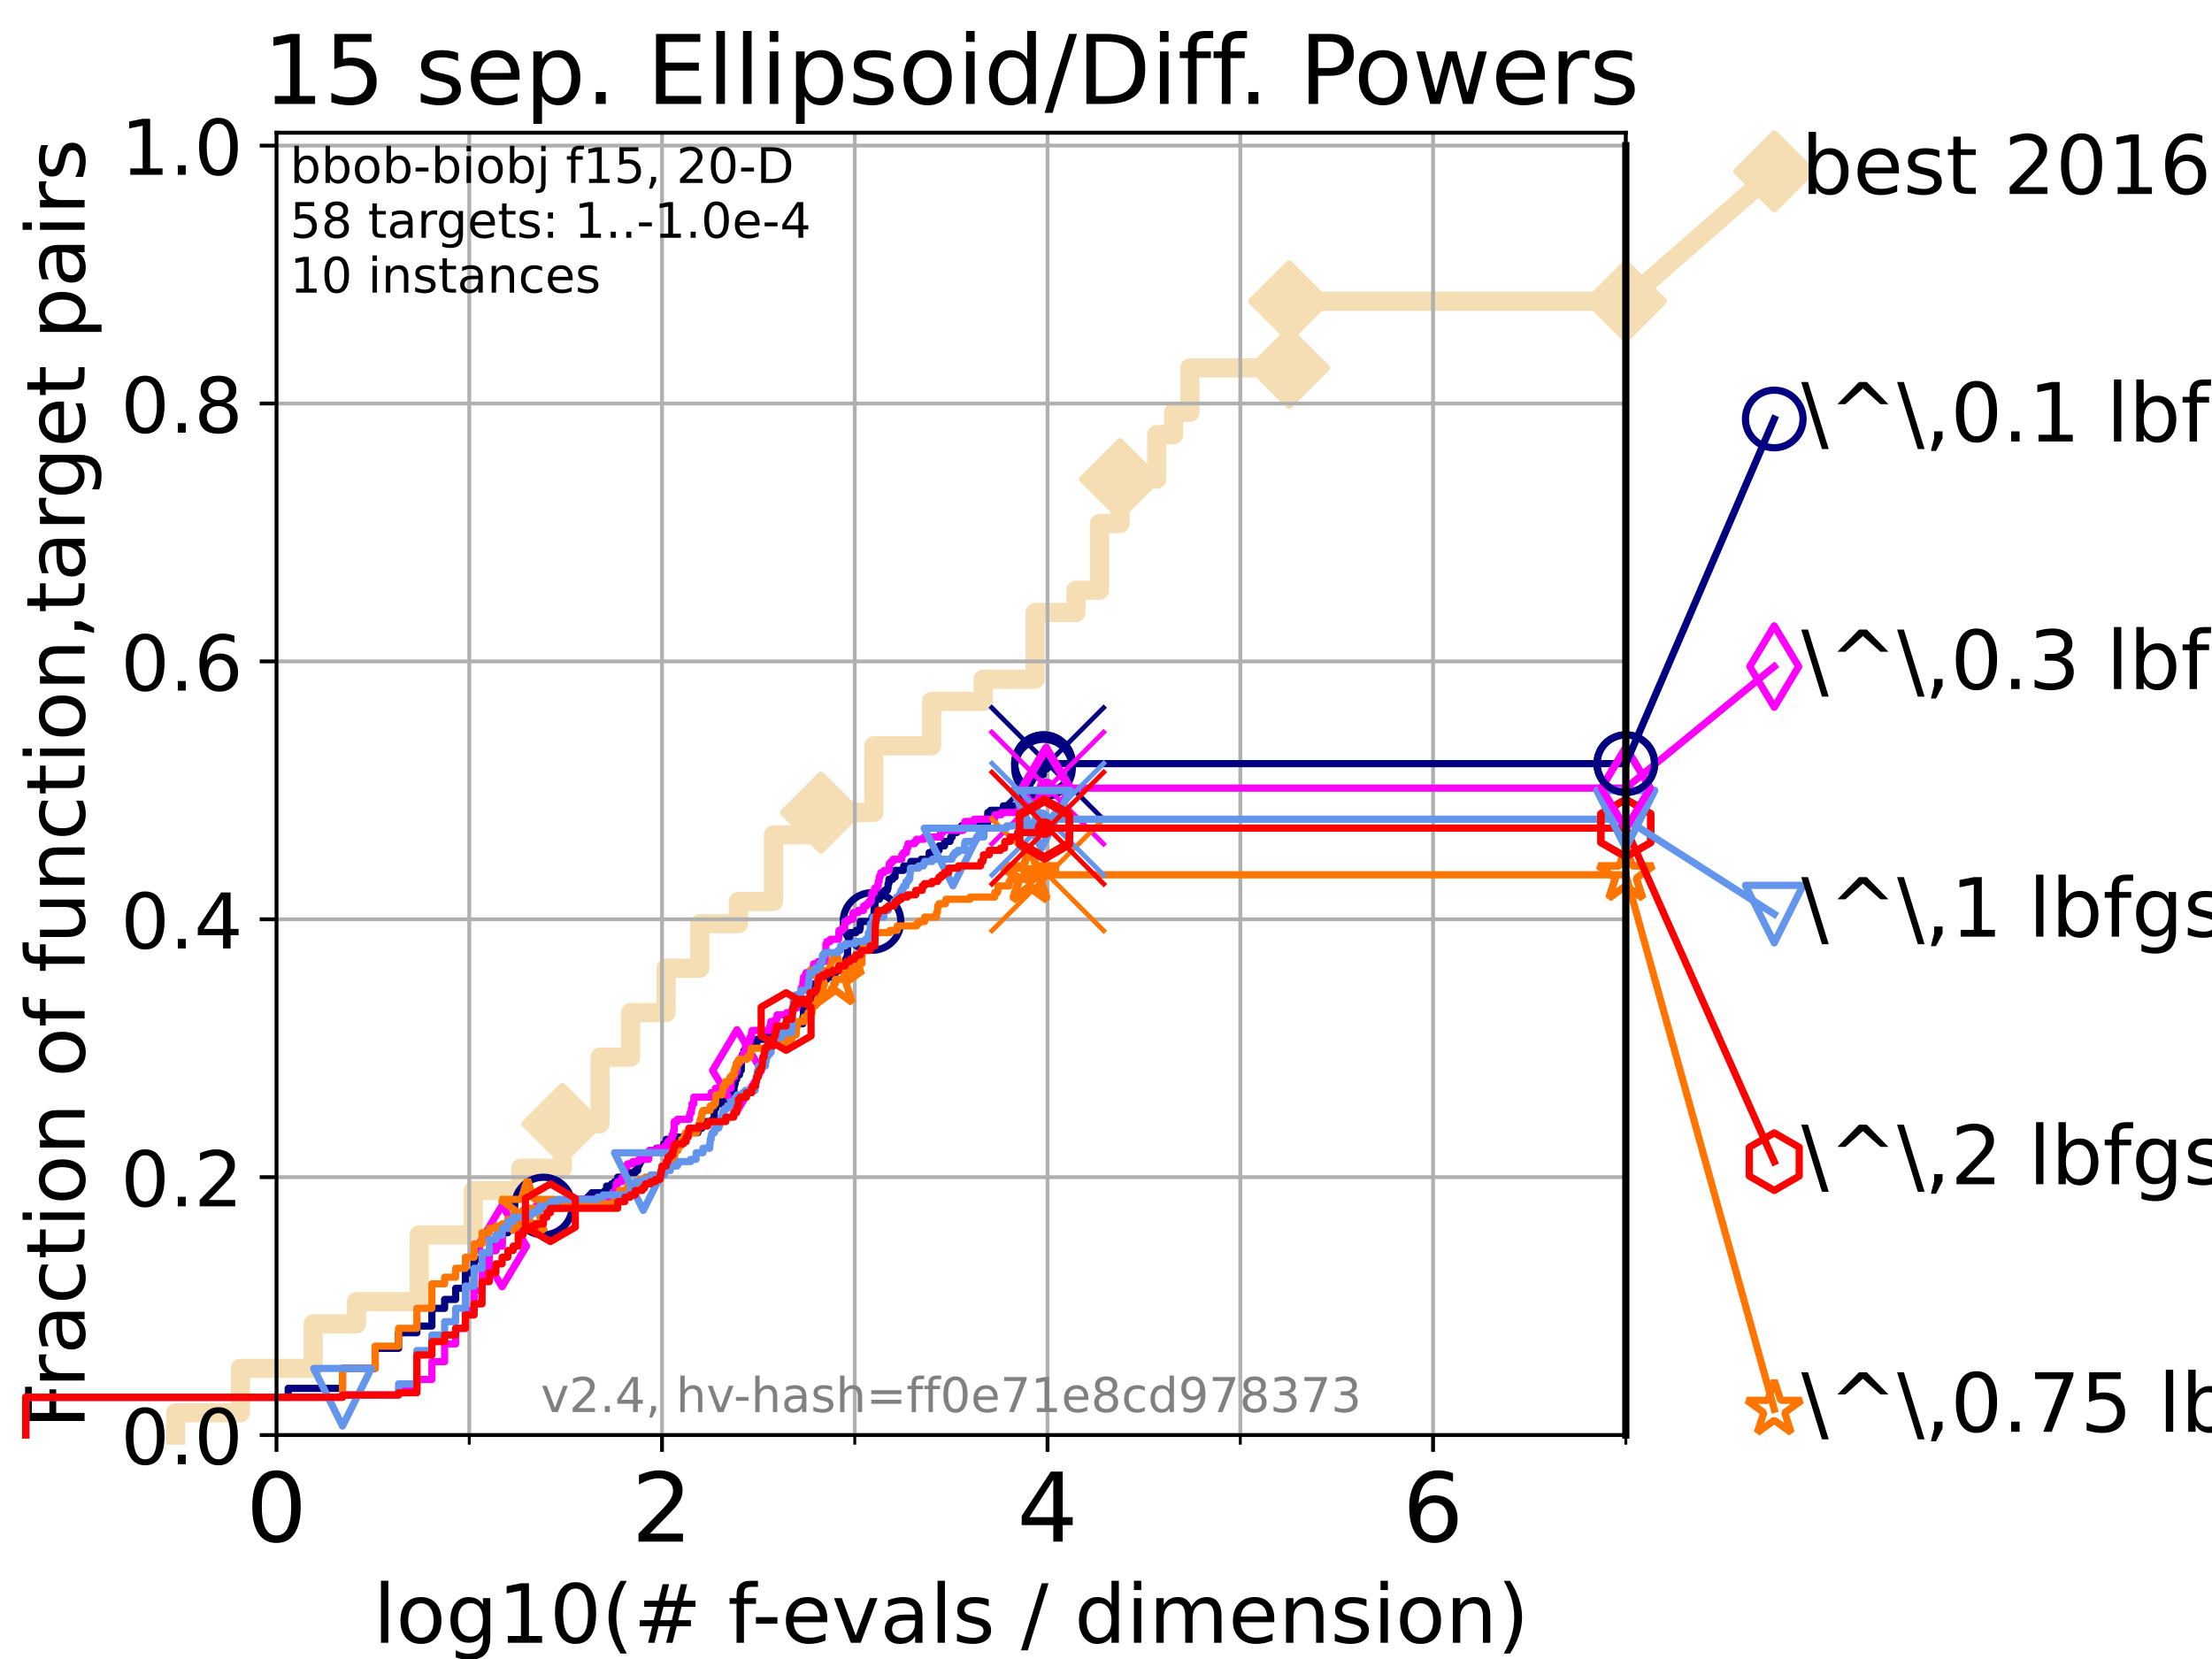 <?xml version="1.0" encoding="utf-8" standalone="no"?>
<!DOCTYPE svg PUBLIC "-//W3C//DTD SVG 1.1//EN"
  "http://www.w3.org/Graphics/SVG/1.1/DTD/svg11.dtd">
<!-- Created with matplotlib (https://matplotlib.org/) -->
<svg height="345.6pt" version="1.1" viewBox="0 0 460.8 345.6" width="460.8pt" xmlns="http://www.w3.org/2000/svg" xmlns:xlink="http://www.w3.org/1999/xlink">
 <defs>
  <style type="text/css">*{stroke-linecap:butt;stroke-linejoin:round;}</style>
 </defs>
 <g id="figure_1">
  <g id="patch_1">
   <path d="M 0 345.6 
L 460.8 345.6 
L 460.8 0 
L 0 0 
z
" style="fill:#ffffff;"/>
  </g>
  <g id="axes_1">
   <g id="patch_2">
    <path d="M 57.6 298.944 
L 338.688 298.944 
L 338.688 27.648 
L 57.6 27.648 
z
" style="fill:#ffffff;"/>
   </g>
   <g id="line2d_1">
    <path d="M 36.604 298.944 
L 36.604 294.313 
L 50.087 294.313 
L 50.087 285.05 
L 65.243 285.05 
L 65.243 275.788 
L 74.263 275.788 
L 74.263 271.157 
L 87.33 271.157 
L 87.33 257.263 
L 98.606 257.263 
L 98.606 248.001 
L 108.484 248.001 
L 108.484 243.37 
L 117.145 243.37 
L 117.145 234.107 
L 125.002 234.107 
L 125.002 220.214 
L 131.364 220.214 
L 131.364 210.951 
L 138.753 210.951 
L 138.753 201.689 
L 145.788 201.689 
L 145.788 192.426 
L 153.82 192.426 
L 153.82 187.795 
L 161.135 187.795 
L 161.135 173.901 
L 171.03 173.901 
L 171.03 169.27 
L 182.023 169.27 
L 182.023 155.377 
L 194.069 155.377 
L 194.069 146.114 
L 204.813 146.114 
L 204.813 141.483 
L 215.641 141.483 
L 215.641 127.589 
L 224.143 127.589 
L 224.143 122.958 
L 229.038 122.958 
L 229.038 109.065 
L 233.324 109.065 
L 233.324 99.802 
L 240.968 99.802 
L 240.968 90.54 
L 244.494 90.54 
L 244.494 85.909 
L 247.874 85.909 
L 247.874 76.646 
L 268.561 76.646 
L 268.561 62.753 
L 338.688 62.753 
" style="fill:none;stroke:#f5deb3;stroke-linecap:square;stroke-width:4;"/>
   </g>
   <g id="line2d_2">
    <defs>
     <path d="M 0 7.778 
L 7.778 0 
L 0 -7.778 
L -7.778 0 
z
" id="m1ecf032abe" style="stroke:#f5deb3;stroke-linejoin:miter;stroke-width:1.5;"/>
    </defs>
    <g>
     <use style="fill:#f5deb3;stroke:#f5deb3;stroke-linejoin:miter;stroke-width:1.5;" x="117.145" xlink:href="#m1ecf032abe" y="234.107"/>
     <use style="fill:#f5deb3;stroke:#f5deb3;stroke-linejoin:miter;stroke-width:1.5;" x="171.03" xlink:href="#m1ecf032abe" y="169.27"/>
     <use style="fill:#f5deb3;stroke:#f5deb3;stroke-linejoin:miter;stroke-width:1.5;" x="233.324" xlink:href="#m1ecf032abe" y="99.802"/>
     <use style="fill:#f5deb3;stroke:#f5deb3;stroke-linejoin:miter;stroke-width:1.5;" x="268.561" xlink:href="#m1ecf032abe" y="76.646"/>
     <use style="fill:#f5deb3;stroke:#f5deb3;stroke-linejoin:miter;stroke-width:1.5;" x="268.561" xlink:href="#m1ecf032abe" y="62.753"/>
     <use style="fill:#f5deb3;stroke:#f5deb3;stroke-linejoin:miter;stroke-width:1.5;" x="338.688" xlink:href="#m1ecf032abe" y="62.753"/>
    </g>
   </g>
   <g id="line2d_3">
    <path style="fill:none;stroke:#f5deb3;stroke-linecap:square;stroke-width:4;"/>
    <g/>
   </g>
   <g id="line2d_4">
    <path d="M 338.688 62.753 
L 369.608 35.706 
" style="fill:none;stroke:#f5deb3;stroke-linecap:square;stroke-width:4;"/>
    <g>
     <use style="fill:#f5deb3;stroke:#f5deb3;stroke-linejoin:miter;stroke-width:1.5;" x="338.688" xlink:href="#m1ecf032abe" y="62.753"/>
     <use style="fill:#f5deb3;stroke:#f5deb3;stroke-linejoin:miter;stroke-width:1.5;" x="369.608" xlink:href="#m1ecf032abe" y="35.706"/>
    </g>
   </g>
   <g id="matplotlib.axis_1">
    <g id="xtick_1">
     <g id="line2d_5">
      <path clip-path="url(#p7ec5629a3e)" d="M 57.6 298.944 
L 57.6 27.648 
" style="fill:none;stroke:#b0b0b0;stroke-linecap:square;stroke-width:0.8;"/>
     </g>
     <g id="line2d_6">
      <defs>
       <path d="M 0 0 
L 0 3.5 
" id="m7a88c22906" style="stroke:#000000;stroke-width:0.8;"/>
      </defs>
      <g>
       <use style="stroke:#000000;stroke-width:0.8;" x="57.6" xlink:href="#m7a88c22906" y="298.944"/>
      </g>
     </g>
     <g id="text_1">
      <!-- 0 -->
      <g transform="translate(51.237 321.141)scale(0.2 -0.2)">
       <defs>
        <path d="M 31.781 66.406 
Q 24.172 66.406 20.328 58.906 
Q 16.5 51.422 16.5 36.375 
Q 16.5 21.391 20.328 13.891 
Q 24.172 6.391 31.781 6.391 
Q 39.453 6.391 43.281 13.891 
Q 47.125 21.391 47.125 36.375 
Q 47.125 51.422 43.281 58.906 
Q 39.453 66.406 31.781 66.406 
z
M 31.781 74.219 
Q 44.047 74.219 50.516 64.516 
Q 56.984 54.828 56.984 36.375 
Q 56.984 17.969 50.516 8.266 
Q 44.047 -1.422 31.781 -1.422 
Q 19.531 -1.422 13.062 8.266 
Q 6.594 17.969 6.594 36.375 
Q 6.594 54.828 13.062 64.516 
Q 19.531 74.219 31.781 74.219 
z
" id="DejaVuSans-48"/>
       </defs>
       <use xlink:href="#DejaVuSans-48"/>
      </g>
     </g>
    </g>
    <g id="xtick_2">
     <g id="line2d_7">
      <path clip-path="url(#p7ec5629a3e)" d="M 137.911 298.944 
L 137.911 27.648 
" style="fill:none;stroke:#b0b0b0;stroke-linecap:square;stroke-width:0.8;"/>
     </g>
     <g id="line2d_8">
      <g>
       <use style="stroke:#000000;stroke-width:0.8;" x="137.911" xlink:href="#m7a88c22906" y="298.944"/>
      </g>
     </g>
     <g id="text_2">
      <!-- 2 -->
      <g transform="translate(131.548 321.141)scale(0.2 -0.2)">
       <defs>
        <path d="M 19.188 8.297 
L 53.609 8.297 
L 53.609 0 
L 7.328 0 
L 7.328 8.297 
Q 12.938 14.109 22.625 23.891 
Q 32.328 33.688 34.812 36.531 
Q 39.547 41.844 41.422 45.531 
Q 43.312 49.219 43.312 52.781 
Q 43.312 58.594 39.234 62.25 
Q 35.156 65.922 28.609 65.922 
Q 23.969 65.922 18.812 64.312 
Q 13.672 62.703 7.812 59.422 
L 7.812 69.391 
Q 13.766 71.781 18.938 73 
Q 24.125 74.219 28.422 74.219 
Q 39.75 74.219 46.484 68.547 
Q 53.219 62.891 53.219 53.422 
Q 53.219 48.922 51.531 44.891 
Q 49.859 40.875 45.406 35.406 
Q 44.188 33.984 37.641 27.219 
Q 31.109 20.453 19.188 8.297 
z
" id="DejaVuSans-50"/>
       </defs>
       <use xlink:href="#DejaVuSans-50"/>
      </g>
     </g>
    </g>
    <g id="xtick_3">
     <g id="line2d_9">
      <path clip-path="url(#p7ec5629a3e)" d="M 218.222 298.944 
L 218.222 27.648 
" style="fill:none;stroke:#b0b0b0;stroke-linecap:square;stroke-width:0.8;"/>
     </g>
     <g id="line2d_10">
      <g>
       <use style="stroke:#000000;stroke-width:0.8;" x="218.222" xlink:href="#m7a88c22906" y="298.944"/>
      </g>
     </g>
     <g id="text_3">
      <!-- 4 -->
      <g transform="translate(211.859 321.141)scale(0.2 -0.2)">
       <defs>
        <path d="M 37.797 64.312 
L 12.891 25.391 
L 37.797 25.391 
z
M 35.203 72.906 
L 47.609 72.906 
L 47.609 25.391 
L 58.016 25.391 
L 58.016 17.188 
L 47.609 17.188 
L 47.609 0 
L 37.797 0 
L 37.797 17.188 
L 4.891 17.188 
L 4.891 26.703 
z
" id="DejaVuSans-52"/>
       </defs>
       <use xlink:href="#DejaVuSans-52"/>
      </g>
     </g>
    </g>
    <g id="xtick_4">
     <g id="line2d_11">
      <path clip-path="url(#p7ec5629a3e)" d="M 298.533 298.944 
L 298.533 27.648 
" style="fill:none;stroke:#b0b0b0;stroke-linecap:square;stroke-width:0.8;"/>
     </g>
     <g id="line2d_12">
      <g>
       <use style="stroke:#000000;stroke-width:0.8;" x="298.533" xlink:href="#m7a88c22906" y="298.944"/>
      </g>
     </g>
     <g id="text_4">
      <!-- 6 -->
      <g transform="translate(292.17 321.141)scale(0.2 -0.2)">
       <defs>
        <path d="M 33.016 40.375 
Q 26.375 40.375 22.484 35.828 
Q 18.609 31.297 18.609 23.391 
Q 18.609 15.531 22.484 10.953 
Q 26.375 6.391 33.016 6.391 
Q 39.656 6.391 43.531 10.953 
Q 47.406 15.531 47.406 23.391 
Q 47.406 31.297 43.531 35.828 
Q 39.656 40.375 33.016 40.375 
z
M 52.594 71.297 
L 52.594 62.312 
Q 48.875 64.062 45.094 64.984 
Q 41.312 65.922 37.594 65.922 
Q 27.828 65.922 22.672 59.328 
Q 17.531 52.734 16.797 39.406 
Q 19.672 43.656 24.016 45.922 
Q 28.375 48.188 33.594 48.188 
Q 44.578 48.188 50.953 41.516 
Q 57.328 34.859 57.328 23.391 
Q 57.328 12.156 50.688 5.359 
Q 44.047 -1.422 33.016 -1.422 
Q 20.359 -1.422 13.672 8.266 
Q 6.984 17.969 6.984 36.375 
Q 6.984 53.656 15.188 63.938 
Q 23.391 74.219 37.203 74.219 
Q 40.922 74.219 44.703 73.484 
Q 48.484 72.75 52.594 71.297 
z
" id="DejaVuSans-54"/>
       </defs>
       <use xlink:href="#DejaVuSans-54"/>
      </g>
     </g>
    </g>
    <g id="xtick_5">
     <g id="line2d_13">
      <path clip-path="url(#p7ec5629a3e)" d="M 97.755 298.944 
L 97.755 27.648 
" style="fill:none;stroke:#b0b0b0;stroke-linecap:square;stroke-width:0.8;"/>
     </g>
     <g id="line2d_14">
      <defs>
       <path d="M 0 0 
L 0 2 
" id="mecfd0bc470" style="stroke:#000000;stroke-width:0.6;"/>
      </defs>
      <g>
       <use style="stroke:#000000;stroke-width:0.6;" x="97.755" xlink:href="#mecfd0bc470" y="298.944"/>
      </g>
     </g>
    </g>
    <g id="xtick_6">
     <g id="line2d_15">
      <path clip-path="url(#p7ec5629a3e)" d="M 178.066 298.944 
L 178.066 27.648 
" style="fill:none;stroke:#b0b0b0;stroke-linecap:square;stroke-width:0.8;"/>
     </g>
     <g id="line2d_16">
      <g>
       <use style="stroke:#000000;stroke-width:0.6;" x="178.066" xlink:href="#mecfd0bc470" y="298.944"/>
      </g>
     </g>
    </g>
    <g id="xtick_7">
     <g id="line2d_17">
      <path clip-path="url(#p7ec5629a3e)" d="M 258.377 298.944 
L 258.377 27.648 
" style="fill:none;stroke:#b0b0b0;stroke-linecap:square;stroke-width:0.8;"/>
     </g>
     <g id="line2d_18">
      <g>
       <use style="stroke:#000000;stroke-width:0.6;" x="258.377" xlink:href="#mecfd0bc470" y="298.944"/>
      </g>
     </g>
    </g>
    <g id="xtick_8">
     <g id="line2d_19">
      <path clip-path="url(#p7ec5629a3e)" d="M 338.688 298.944 
L 338.688 27.648 
" style="fill:none;stroke:#b0b0b0;stroke-linecap:square;stroke-width:0.8;"/>
     </g>
     <g id="line2d_20">
      <g>
       <use style="stroke:#000000;stroke-width:0.6;" x="338.688" xlink:href="#mecfd0bc470" y="298.944"/>
      </g>
     </g>
    </g>
    <g id="text_5">
     <!-- log10(# f-evals / dimension) -->
     <g transform="translate(77.764 342.218)scale(0.17 -0.17)">
      <defs>
       <path d="M 9.422 75.984 
L 18.406 75.984 
L 18.406 0 
L 9.422 0 
z
" id="DejaVuSans-108"/>
       <path d="M 30.609 48.391 
Q 23.391 48.391 19.188 42.75 
Q 14.984 37.109 14.984 27.297 
Q 14.984 17.484 19.156 11.844 
Q 23.344 6.203 30.609 6.203 
Q 37.797 6.203 41.984 11.859 
Q 46.188 17.531 46.188 27.297 
Q 46.188 37.016 41.984 42.703 
Q 37.797 48.391 30.609 48.391 
z
M 30.609 56 
Q 42.328 56 49.016 48.375 
Q 55.719 40.766 55.719 27.297 
Q 55.719 13.875 49.016 6.219 
Q 42.328 -1.422 30.609 -1.422 
Q 18.844 -1.422 12.172 6.219 
Q 5.516 13.875 5.516 27.297 
Q 5.516 40.766 12.172 48.375 
Q 18.844 56 30.609 56 
z
" id="DejaVuSans-111"/>
       <path d="M 45.406 27.984 
Q 45.406 37.75 41.375 43.109 
Q 37.359 48.484 30.078 48.484 
Q 22.859 48.484 18.828 43.109 
Q 14.797 37.75 14.797 27.984 
Q 14.797 18.266 18.828 12.891 
Q 22.859 7.516 30.078 7.516 
Q 37.359 7.516 41.375 12.891 
Q 45.406 18.266 45.406 27.984 
z
M 54.391 6.781 
Q 54.391 -7.172 48.188 -13.984 
Q 42 -20.797 29.203 -20.797 
Q 24.469 -20.797 20.266 -20.094 
Q 16.062 -19.391 12.109 -17.922 
L 12.109 -9.188 
Q 16.062 -11.328 19.922 -12.344 
Q 23.781 -13.375 27.781 -13.375 
Q 36.625 -13.375 41.016 -8.766 
Q 45.406 -4.156 45.406 5.172 
L 45.406 9.625 
Q 42.625 4.781 38.281 2.391 
Q 33.938 0 27.875 0 
Q 17.828 0 11.672 7.656 
Q 5.516 15.328 5.516 27.984 
Q 5.516 40.672 11.672 48.328 
Q 17.828 56 27.875 56 
Q 33.938 56 38.281 53.609 
Q 42.625 51.219 45.406 46.391 
L 45.406 54.688 
L 54.391 54.688 
z
" id="DejaVuSans-103"/>
       <path d="M 12.406 8.297 
L 28.516 8.297 
L 28.516 63.922 
L 10.984 60.406 
L 10.984 69.391 
L 28.422 72.906 
L 38.281 72.906 
L 38.281 8.297 
L 54.391 8.297 
L 54.391 0 
L 12.406 0 
z
" id="DejaVuSans-49"/>
       <path d="M 31 75.875 
Q 24.469 64.656 21.281 53.656 
Q 18.109 42.672 18.109 31.391 
Q 18.109 20.125 21.312 9.062 
Q 24.516 -2 31 -13.188 
L 23.188 -13.188 
Q 15.875 -1.703 12.234 9.375 
Q 8.594 20.453 8.594 31.391 
Q 8.594 42.281 12.203 53.312 
Q 15.828 64.359 23.188 75.875 
z
" id="DejaVuSans-40"/>
       <path d="M 51.125 44 
L 36.922 44 
L 32.812 27.688 
L 47.125 27.688 
z
M 43.797 71.781 
L 38.719 51.516 
L 52.984 51.516 
L 58.109 71.781 
L 65.922 71.781 
L 60.891 51.516 
L 76.125 51.516 
L 76.125 44 
L 58.984 44 
L 54.984 27.688 
L 70.516 27.688 
L 70.516 20.219 
L 53.078 20.219 
L 48 0 
L 40.188 0 
L 45.219 20.219 
L 30.906 20.219 
L 25.875 0 
L 18.016 0 
L 23.094 20.219 
L 7.719 20.219 
L 7.719 27.688 
L 24.906 27.688 
L 29 44 
L 13.281 44 
L 13.281 51.516 
L 30.906 51.516 
L 35.891 71.781 
z
" id="DejaVuSans-35"/>
       <path id="DejaVuSans-32"/>
       <path d="M 37.109 75.984 
L 37.109 68.5 
L 28.516 68.5 
Q 23.688 68.5 21.797 66.547 
Q 19.922 64.594 19.922 59.516 
L 19.922 54.688 
L 34.719 54.688 
L 34.719 47.703 
L 19.922 47.703 
L 19.922 0 
L 10.891 0 
L 10.891 47.703 
L 2.297 47.703 
L 2.297 54.688 
L 10.891 54.688 
L 10.891 58.5 
Q 10.891 67.625 15.141 71.797 
Q 19.391 75.984 28.609 75.984 
z
" id="DejaVuSans-102"/>
       <path d="M 4.891 31.391 
L 31.203 31.391 
L 31.203 23.391 
L 4.891 23.391 
z
" id="DejaVuSans-45"/>
       <path d="M 56.203 29.594 
L 56.203 25.203 
L 14.891 25.203 
Q 15.484 15.922 20.484 11.062 
Q 25.484 6.203 34.422 6.203 
Q 39.594 6.203 44.453 7.469 
Q 49.312 8.734 54.109 11.281 
L 54.109 2.781 
Q 49.266 0.734 44.188 -0.344 
Q 39.109 -1.422 33.891 -1.422 
Q 20.797 -1.422 13.156 6.188 
Q 5.516 13.812 5.516 26.812 
Q 5.516 40.234 12.766 48.109 
Q 20.016 56 32.328 56 
Q 43.359 56 49.781 48.891 
Q 56.203 41.797 56.203 29.594 
z
M 47.219 32.234 
Q 47.125 39.594 43.094 43.984 
Q 39.062 48.391 32.422 48.391 
Q 24.906 48.391 20.391 44.141 
Q 15.875 39.891 15.188 32.172 
z
" id="DejaVuSans-101"/>
       <path d="M 2.984 54.688 
L 12.5 54.688 
L 29.594 8.797 
L 46.688 54.688 
L 56.203 54.688 
L 35.688 0 
L 23.484 0 
z
" id="DejaVuSans-118"/>
       <path d="M 34.281 27.484 
Q 23.391 27.484 19.188 25 
Q 14.984 22.516 14.984 16.5 
Q 14.984 11.719 18.141 8.906 
Q 21.297 6.109 26.703 6.109 
Q 34.188 6.109 38.703 11.406 
Q 43.219 16.703 43.219 25.484 
L 43.219 27.484 
z
M 52.203 31.203 
L 52.203 0 
L 43.219 0 
L 43.219 8.297 
Q 40.141 3.328 35.547 0.953 
Q 30.953 -1.422 24.312 -1.422 
Q 15.922 -1.422 10.953 3.297 
Q 6 8.016 6 15.922 
Q 6 25.141 12.172 29.828 
Q 18.359 34.516 30.609 34.516 
L 43.219 34.516 
L 43.219 35.406 
Q 43.219 41.609 39.141 45 
Q 35.062 48.391 27.688 48.391 
Q 23 48.391 18.547 47.266 
Q 14.109 46.141 10.016 43.891 
L 10.016 52.203 
Q 14.938 54.109 19.578 55.047 
Q 24.219 56 28.609 56 
Q 40.484 56 46.344 49.844 
Q 52.203 43.703 52.203 31.203 
z
" id="DejaVuSans-97"/>
       <path d="M 44.281 53.078 
L 44.281 44.578 
Q 40.484 46.531 36.375 47.5 
Q 32.281 48.484 27.875 48.484 
Q 21.188 48.484 17.844 46.438 
Q 14.5 44.391 14.5 40.281 
Q 14.5 37.156 16.891 35.375 
Q 19.281 33.594 26.516 31.984 
L 29.594 31.297 
Q 39.156 29.25 43.188 25.516 
Q 47.219 21.781 47.219 15.094 
Q 47.219 7.469 41.188 3.016 
Q 35.156 -1.422 24.609 -1.422 
Q 20.219 -1.422 15.453 -0.562 
Q 10.688 0.297 5.422 2 
L 5.422 11.281 
Q 10.406 8.688 15.234 7.391 
Q 20.062 6.109 24.812 6.109 
Q 31.156 6.109 34.562 8.281 
Q 37.984 10.453 37.984 14.406 
Q 37.984 18.062 35.516 20.016 
Q 33.062 21.969 24.703 23.781 
L 21.578 24.516 
Q 13.234 26.266 9.516 29.906 
Q 5.812 33.547 5.812 39.891 
Q 5.812 47.609 11.281 51.797 
Q 16.75 56 26.812 56 
Q 31.781 56 36.172 55.266 
Q 40.578 54.547 44.281 53.078 
z
" id="DejaVuSans-115"/>
       <path d="M 25.391 72.906 
L 33.688 72.906 
L 8.297 -9.281 
L 0 -9.281 
z
" id="DejaVuSans-47"/>
       <path d="M 45.406 46.391 
L 45.406 75.984 
L 54.391 75.984 
L 54.391 0 
L 45.406 0 
L 45.406 8.203 
Q 42.578 3.328 38.25 0.953 
Q 33.938 -1.422 27.875 -1.422 
Q 17.969 -1.422 11.734 6.484 
Q 5.516 14.406 5.516 27.297 
Q 5.516 40.188 11.734 48.094 
Q 17.969 56 27.875 56 
Q 33.938 56 38.25 53.625 
Q 42.578 51.266 45.406 46.391 
z
M 14.797 27.297 
Q 14.797 17.391 18.875 11.75 
Q 22.953 6.109 30.078 6.109 
Q 37.203 6.109 41.297 11.75 
Q 45.406 17.391 45.406 27.297 
Q 45.406 37.203 41.297 42.844 
Q 37.203 48.484 30.078 48.484 
Q 22.953 48.484 18.875 42.844 
Q 14.797 37.203 14.797 27.297 
z
" id="DejaVuSans-100"/>
       <path d="M 9.422 54.688 
L 18.406 54.688 
L 18.406 0 
L 9.422 0 
z
M 9.422 75.984 
L 18.406 75.984 
L 18.406 64.594 
L 9.422 64.594 
z
" id="DejaVuSans-105"/>
       <path d="M 52 44.188 
Q 55.375 50.25 60.062 53.125 
Q 64.75 56 71.094 56 
Q 79.641 56 84.281 50.016 
Q 88.922 44.047 88.922 33.016 
L 88.922 0 
L 79.891 0 
L 79.891 32.719 
Q 79.891 40.578 77.094 44.375 
Q 74.312 48.188 68.609 48.188 
Q 61.625 48.188 57.562 43.547 
Q 53.516 38.922 53.516 30.906 
L 53.516 0 
L 44.484 0 
L 44.484 32.719 
Q 44.484 40.625 41.703 44.406 
Q 38.922 48.188 33.109 48.188 
Q 26.219 48.188 22.156 43.531 
Q 18.109 38.875 18.109 30.906 
L 18.109 0 
L 9.078 0 
L 9.078 54.688 
L 18.109 54.688 
L 18.109 46.188 
Q 21.188 51.219 25.484 53.609 
Q 29.781 56 35.688 56 
Q 41.656 56 45.828 52.969 
Q 50 49.953 52 44.188 
z
" id="DejaVuSans-109"/>
       <path d="M 54.891 33.016 
L 54.891 0 
L 45.906 0 
L 45.906 32.719 
Q 45.906 40.484 42.875 44.328 
Q 39.844 48.188 33.797 48.188 
Q 26.516 48.188 22.312 43.547 
Q 18.109 38.922 18.109 30.906 
L 18.109 0 
L 9.078 0 
L 9.078 54.688 
L 18.109 54.688 
L 18.109 46.188 
Q 21.344 51.125 25.703 53.562 
Q 30.078 56 35.797 56 
Q 45.219 56 50.047 50.172 
Q 54.891 44.344 54.891 33.016 
z
" id="DejaVuSans-110"/>
       <path d="M 8.016 75.875 
L 15.828 75.875 
Q 23.141 64.359 26.781 53.312 
Q 30.422 42.281 30.422 31.391 
Q 30.422 20.453 26.781 9.375 
Q 23.141 -1.703 15.828 -13.188 
L 8.016 -13.188 
Q 14.5 -2 17.703 9.062 
Q 20.906 20.125 20.906 31.391 
Q 20.906 42.672 17.703 53.656 
Q 14.5 64.656 8.016 75.875 
z
" id="DejaVuSans-41"/>
      </defs>
      <use xlink:href="#DejaVuSans-108"/>
      <use x="27.783" xlink:href="#DejaVuSans-111"/>
      <use x="88.965" xlink:href="#DejaVuSans-103"/>
      <use x="152.441" xlink:href="#DejaVuSans-49"/>
      <use x="216.064" xlink:href="#DejaVuSans-48"/>
      <use x="279.688" xlink:href="#DejaVuSans-40"/>
      <use x="318.701" xlink:href="#DejaVuSans-35"/>
      <use x="402.49" xlink:href="#DejaVuSans-32"/>
      <use x="434.277" xlink:href="#DejaVuSans-102"/>
      <use x="463.982" xlink:href="#DejaVuSans-45"/>
      <use x="500.066" xlink:href="#DejaVuSans-101"/>
      <use x="561.59" xlink:href="#DejaVuSans-118"/>
      <use x="620.77" xlink:href="#DejaVuSans-97"/>
      <use x="682.049" xlink:href="#DejaVuSans-108"/>
      <use x="709.832" xlink:href="#DejaVuSans-115"/>
      <use x="761.932" xlink:href="#DejaVuSans-32"/>
      <use x="793.719" xlink:href="#DejaVuSans-47"/>
      <use x="827.41" xlink:href="#DejaVuSans-32"/>
      <use x="859.197" xlink:href="#DejaVuSans-100"/>
      <use x="922.674" xlink:href="#DejaVuSans-105"/>
      <use x="950.457" xlink:href="#DejaVuSans-109"/>
      <use x="1047.869" xlink:href="#DejaVuSans-101"/>
      <use x="1109.393" xlink:href="#DejaVuSans-110"/>
      <use x="1172.771" xlink:href="#DejaVuSans-115"/>
      <use x="1224.871" xlink:href="#DejaVuSans-105"/>
      <use x="1252.654" xlink:href="#DejaVuSans-111"/>
      <use x="1313.836" xlink:href="#DejaVuSans-110"/>
      <use x="1377.215" xlink:href="#DejaVuSans-41"/>
     </g>
    </g>
   </g>
   <g id="matplotlib.axis_2">
    <g id="ytick_1">
     <g id="line2d_21">
      <path clip-path="url(#p7ec5629a3e)" d="M 57.6 298.944 
L 338.688 298.944 
" style="fill:none;stroke:#b0b0b0;stroke-linecap:square;stroke-width:0.8;"/>
     </g>
     <g id="line2d_22">
      <defs>
       <path d="M 0 0 
L -3.5 0 
" id="m0eff1d2928" style="stroke:#000000;stroke-width:0.8;"/>
      </defs>
      <g>
       <use style="stroke:#000000;stroke-width:0.8;" x="57.6" xlink:href="#m0eff1d2928" y="298.944"/>
      </g>
     </g>
     <g id="text_6">
      <!-- 0.0 -->
      <g transform="translate(25.155 305.023)scale(0.16 -0.16)">
       <defs>
        <path d="M 10.688 12.406 
L 21 12.406 
L 21 0 
L 10.688 0 
z
" id="DejaVuSans-46"/>
       </defs>
       <use xlink:href="#DejaVuSans-48"/>
       <use x="63.623" xlink:href="#DejaVuSans-46"/>
       <use x="95.41" xlink:href="#DejaVuSans-48"/>
      </g>
     </g>
    </g>
    <g id="ytick_2">
     <g id="line2d_23">
      <path clip-path="url(#p7ec5629a3e)" d="M 57.6 245.222 
L 338.688 245.222 
" style="fill:none;stroke:#b0b0b0;stroke-linecap:square;stroke-width:0.8;"/>
     </g>
     <g id="line2d_24">
      <g>
       <use style="stroke:#000000;stroke-width:0.8;" x="57.6" xlink:href="#m0eff1d2928" y="245.222"/>
      </g>
     </g>
     <g id="text_7">
      <!-- 0.2 -->
      <g transform="translate(25.155 251.301)scale(0.16 -0.16)">
       <use xlink:href="#DejaVuSans-48"/>
       <use x="63.623" xlink:href="#DejaVuSans-46"/>
       <use x="95.41" xlink:href="#DejaVuSans-50"/>
      </g>
     </g>
    </g>
    <g id="ytick_3">
     <g id="line2d_25">
      <path clip-path="url(#p7ec5629a3e)" d="M 57.6 191.5 
L 338.688 191.5 
" style="fill:none;stroke:#b0b0b0;stroke-linecap:square;stroke-width:0.8;"/>
     </g>
     <g id="line2d_26">
      <g>
       <use style="stroke:#000000;stroke-width:0.8;" x="57.6" xlink:href="#m0eff1d2928" y="191.5"/>
      </g>
     </g>
     <g id="text_8">
      <!-- 0.4 -->
      <g transform="translate(25.155 197.579)scale(0.16 -0.16)">
       <use xlink:href="#DejaVuSans-48"/>
       <use x="63.623" xlink:href="#DejaVuSans-46"/>
       <use x="95.41" xlink:href="#DejaVuSans-52"/>
      </g>
     </g>
    </g>
    <g id="ytick_4">
     <g id="line2d_27">
      <path clip-path="url(#p7ec5629a3e)" d="M 57.6 137.778 
L 338.688 137.778 
" style="fill:none;stroke:#b0b0b0;stroke-linecap:square;stroke-width:0.8;"/>
     </g>
     <g id="line2d_28">
      <g>
       <use style="stroke:#000000;stroke-width:0.8;" x="57.6" xlink:href="#m0eff1d2928" y="137.778"/>
      </g>
     </g>
     <g id="text_9">
      <!-- 0.6 -->
      <g transform="translate(25.155 143.857)scale(0.16 -0.16)">
       <use xlink:href="#DejaVuSans-48"/>
       <use x="63.623" xlink:href="#DejaVuSans-46"/>
       <use x="95.41" xlink:href="#DejaVuSans-54"/>
      </g>
     </g>
    </g>
    <g id="ytick_5">
     <g id="line2d_29">
      <path clip-path="url(#p7ec5629a3e)" d="M 57.6 84.056 
L 338.688 84.056 
" style="fill:none;stroke:#b0b0b0;stroke-linecap:square;stroke-width:0.8;"/>
     </g>
     <g id="line2d_30">
      <g>
       <use style="stroke:#000000;stroke-width:0.8;" x="57.6" xlink:href="#m0eff1d2928" y="84.056"/>
      </g>
     </g>
     <g id="text_10">
      <!-- 0.8 -->
      <g transform="translate(25.155 90.135)scale(0.16 -0.16)">
       <defs>
        <path d="M 31.781 34.625 
Q 24.75 34.625 20.719 30.859 
Q 16.703 27.094 16.703 20.516 
Q 16.703 13.922 20.719 10.156 
Q 24.75 6.391 31.781 6.391 
Q 38.812 6.391 42.859 10.172 
Q 46.922 13.969 46.922 20.516 
Q 46.922 27.094 42.891 30.859 
Q 38.875 34.625 31.781 34.625 
z
M 21.922 38.812 
Q 15.578 40.375 12.031 44.719 
Q 8.5 49.078 8.5 55.328 
Q 8.5 64.062 14.719 69.141 
Q 20.953 74.219 31.781 74.219 
Q 42.672 74.219 48.875 69.141 
Q 55.078 64.062 55.078 55.328 
Q 55.078 49.078 51.531 44.719 
Q 48 40.375 41.703 38.812 
Q 48.828 37.156 52.797 32.312 
Q 56.781 27.484 56.781 20.516 
Q 56.781 9.906 50.312 4.234 
Q 43.844 -1.422 31.781 -1.422 
Q 19.734 -1.422 13.25 4.234 
Q 6.781 9.906 6.781 20.516 
Q 6.781 27.484 10.781 32.312 
Q 14.797 37.156 21.922 38.812 
z
M 18.312 54.391 
Q 18.312 48.734 21.844 45.562 
Q 25.391 42.391 31.781 42.391 
Q 38.141 42.391 41.719 45.562 
Q 45.312 48.734 45.312 54.391 
Q 45.312 60.062 41.719 63.234 
Q 38.141 66.406 31.781 66.406 
Q 25.391 66.406 21.844 63.234 
Q 18.312 60.062 18.312 54.391 
z
" id="DejaVuSans-56"/>
       </defs>
       <use xlink:href="#DejaVuSans-48"/>
       <use x="63.623" xlink:href="#DejaVuSans-46"/>
       <use x="95.41" xlink:href="#DejaVuSans-56"/>
      </g>
     </g>
    </g>
    <g id="ytick_6">
     <g id="line2d_31">
      <path clip-path="url(#p7ec5629a3e)" d="M 57.6 30.334 
L 338.688 30.334 
" style="fill:none;stroke:#b0b0b0;stroke-linecap:square;stroke-width:0.8;"/>
     </g>
     <g id="line2d_32">
      <g>
       <use style="stroke:#000000;stroke-width:0.8;" x="57.6" xlink:href="#m0eff1d2928" y="30.334"/>
      </g>
     </g>
     <g id="text_11">
      <!-- 1.0 -->
      <g transform="translate(25.155 36.413)scale(0.16 -0.16)">
       <use xlink:href="#DejaVuSans-49"/>
       <use x="63.623" xlink:href="#DejaVuSans-46"/>
       <use x="95.41" xlink:href="#DejaVuSans-48"/>
      </g>
     </g>
    </g>
    <g id="text_12">
     <!-- Fraction of function,target pairs -->
     <g transform="translate(17.62 297.681)rotate(-90)scale(0.17 -0.17)">
      <defs>
       <path d="M 9.812 72.906 
L 51.703 72.906 
L 51.703 64.594 
L 19.672 64.594 
L 19.672 43.109 
L 48.578 43.109 
L 48.578 34.812 
L 19.672 34.812 
L 19.672 0 
L 9.812 0 
z
" id="DejaVuSans-70"/>
       <path d="M 41.109 46.297 
Q 39.594 47.172 37.812 47.578 
Q 36.031 48 33.891 48 
Q 26.266 48 22.188 43.047 
Q 18.109 38.094 18.109 28.812 
L 18.109 0 
L 9.078 0 
L 9.078 54.688 
L 18.109 54.688 
L 18.109 46.188 
Q 20.953 51.172 25.484 53.578 
Q 30.031 56 36.531 56 
Q 37.453 56 38.578 55.875 
Q 39.703 55.766 41.062 55.516 
z
" id="DejaVuSans-114"/>
       <path d="M 48.781 52.594 
L 48.781 44.188 
Q 44.969 46.297 41.141 47.344 
Q 37.312 48.391 33.406 48.391 
Q 24.656 48.391 19.812 42.844 
Q 14.984 37.312 14.984 27.297 
Q 14.984 17.281 19.812 11.734 
Q 24.656 6.203 33.406 6.203 
Q 37.312 6.203 41.141 7.25 
Q 44.969 8.297 48.781 10.406 
L 48.781 2.094 
Q 45.016 0.344 40.984 -0.531 
Q 36.969 -1.422 32.422 -1.422 
Q 20.062 -1.422 12.781 6.344 
Q 5.516 14.109 5.516 27.297 
Q 5.516 40.672 12.859 48.328 
Q 20.219 56 33.016 56 
Q 37.156 56 41.109 55.141 
Q 45.062 54.297 48.781 52.594 
z
" id="DejaVuSans-99"/>
       <path d="M 18.312 70.219 
L 18.312 54.688 
L 36.812 54.688 
L 36.812 47.703 
L 18.312 47.703 
L 18.312 18.016 
Q 18.312 11.328 20.141 9.422 
Q 21.969 7.516 27.594 7.516 
L 36.812 7.516 
L 36.812 0 
L 27.594 0 
Q 17.188 0 13.234 3.875 
Q 9.281 7.766 9.281 18.016 
L 9.281 47.703 
L 2.688 47.703 
L 2.688 54.688 
L 9.281 54.688 
L 9.281 70.219 
z
" id="DejaVuSans-116"/>
       <path d="M 8.5 21.578 
L 8.5 54.688 
L 17.484 54.688 
L 17.484 21.922 
Q 17.484 14.156 20.5 10.266 
Q 23.531 6.391 29.594 6.391 
Q 36.859 6.391 41.078 11.031 
Q 45.312 15.672 45.312 23.688 
L 45.312 54.688 
L 54.297 54.688 
L 54.297 0 
L 45.312 0 
L 45.312 8.406 
Q 42.047 3.422 37.719 1 
Q 33.406 -1.422 27.688 -1.422 
Q 18.266 -1.422 13.375 4.438 
Q 8.5 10.297 8.5 21.578 
z
M 31.109 56 
z
" id="DejaVuSans-117"/>
       <path d="M 11.719 12.406 
L 22.016 12.406 
L 22.016 4 
L 14.016 -11.625 
L 7.719 -11.625 
L 11.719 4 
z
" id="DejaVuSans-44"/>
       <path d="M 18.109 8.203 
L 18.109 -20.797 
L 9.078 -20.797 
L 9.078 54.688 
L 18.109 54.688 
L 18.109 46.391 
Q 20.953 51.266 25.266 53.625 
Q 29.594 56 35.594 56 
Q 45.562 56 51.781 48.094 
Q 58.016 40.188 58.016 27.297 
Q 58.016 14.406 51.781 6.484 
Q 45.562 -1.422 35.594 -1.422 
Q 29.594 -1.422 25.266 0.953 
Q 20.953 3.328 18.109 8.203 
z
M 48.688 27.297 
Q 48.688 37.203 44.609 42.844 
Q 40.531 48.484 33.406 48.484 
Q 26.266 48.484 22.188 42.844 
Q 18.109 37.203 18.109 27.297 
Q 18.109 17.391 22.188 11.75 
Q 26.266 6.109 33.406 6.109 
Q 40.531 6.109 44.609 11.75 
Q 48.688 17.391 48.688 27.297 
z
" id="DejaVuSans-112"/>
      </defs>
      <use xlink:href="#DejaVuSans-70"/>
      <use x="50.27" xlink:href="#DejaVuSans-114"/>
      <use x="91.383" xlink:href="#DejaVuSans-97"/>
      <use x="152.662" xlink:href="#DejaVuSans-99"/>
      <use x="207.643" xlink:href="#DejaVuSans-116"/>
      <use x="246.852" xlink:href="#DejaVuSans-105"/>
      <use x="274.635" xlink:href="#DejaVuSans-111"/>
      <use x="335.816" xlink:href="#DejaVuSans-110"/>
      <use x="399.195" xlink:href="#DejaVuSans-32"/>
      <use x="430.982" xlink:href="#DejaVuSans-111"/>
      <use x="492.164" xlink:href="#DejaVuSans-102"/>
      <use x="527.369" xlink:href="#DejaVuSans-32"/>
      <use x="559.156" xlink:href="#DejaVuSans-102"/>
      <use x="594.361" xlink:href="#DejaVuSans-117"/>
      <use x="657.74" xlink:href="#DejaVuSans-110"/>
      <use x="721.119" xlink:href="#DejaVuSans-99"/>
      <use x="776.1" xlink:href="#DejaVuSans-116"/>
      <use x="815.309" xlink:href="#DejaVuSans-105"/>
      <use x="843.092" xlink:href="#DejaVuSans-111"/>
      <use x="904.273" xlink:href="#DejaVuSans-110"/>
      <use x="967.652" xlink:href="#DejaVuSans-44"/>
      <use x="999.439" xlink:href="#DejaVuSans-116"/>
      <use x="1038.648" xlink:href="#DejaVuSans-97"/>
      <use x="1099.928" xlink:href="#DejaVuSans-114"/>
      <use x="1139.291" xlink:href="#DejaVuSans-103"/>
      <use x="1202.768" xlink:href="#DejaVuSans-101"/>
      <use x="1264.291" xlink:href="#DejaVuSans-116"/>
      <use x="1303.5" xlink:href="#DejaVuSans-32"/>
      <use x="1335.287" xlink:href="#DejaVuSans-112"/>
      <use x="1398.764" xlink:href="#DejaVuSans-97"/>
      <use x="1460.043" xlink:href="#DejaVuSans-105"/>
      <use x="1487.826" xlink:href="#DejaVuSans-114"/>
      <use x="1528.939" xlink:href="#DejaVuSans-115"/>
     </g>
    </g>
   </g>
   <g id="line2d_33">
    <defs>
     <path d="M 0 1.5 
C 0.398 1.5 0.779 1.342 1.061 1.061 
C 1.342 0.779 1.5 0.398 1.5 0 
C 1.5 -0.398 1.342 -0.779 1.061 -1.061 
C 0.779 -1.342 0.398 -1.5 0 -1.5 
C -0.398 -1.5 -0.779 -1.342 -1.061 -1.061 
C -1.342 -0.779 -1.5 -0.398 -1.5 0 
C -1.5 0.398 -1.342 0.779 -1.061 1.061 
C -0.779 1.342 -0.398 1.5 0 1.5 
z
" id="me6afc0b78a" style="stroke:#f5deb3;"/>
    </defs>
    <g>
     <use style="fill:#f5deb3;stroke:#f5deb3;" x="268.561" xlink:href="#me6afc0b78a" y="62.753"/>
     <use style="fill:#f5deb3;stroke:#f5deb3;" x="268.561" xlink:href="#me6afc0b78a" y="62.753"/>
    </g>
   </g>
   <g id="line2d_34">
    <defs>
     <path d="M 0 1.5 
C 0.398 1.5 0.779 1.342 1.061 1.061 
C 1.342 0.779 1.5 0.398 1.5 0 
C 1.5 -0.398 1.342 -0.779 1.061 -1.061 
C 0.779 -1.342 0.398 -1.5 0 -1.5 
C -0.398 -1.5 -0.779 -1.342 -1.061 -1.061 
C -1.342 -0.779 -1.5 -0.398 -1.5 0 
C -1.5 0.398 -1.342 0.779 -1.061 1.061 
C -0.779 1.342 -0.398 1.5 0 1.5 
z
" id="mec4f65e544" style="stroke:#000080;"/>
    </defs>
    <g>
     <use style="fill:#000080;stroke:#000080;" x="217.381" xlink:href="#mec4f65e544" y="159.082"/>
     <use style="fill:#000080;stroke:#000080;" x="217.381" xlink:href="#mec4f65e544" y="159.082"/>
    </g>
   </g>
   <g id="line2d_35">
    <path d="M 5.357 298.944 
L 5.357 291.071 
L 60.037 291.071 
L 60.037 289.218 
L 71.35 289.218 
L 71.35 285.05 
L 78.155 285.05 
L 78.155 280.882 
L 83.037 280.882 
L 83.037 277.64 
L 86.847 277.64 
L 86.847 276.251 
L 89.973 276.251 
L 89.973 272.546 
L 92.622 272.546 
L 92.622 270.694 
L 94.921 270.694 
L 94.921 268.378 
L 96.952 268.378 
L 96.952 265.136 
L 98.772 265.136 
L 98.772 262.357 
L 101.924 262.357 
L 101.924 260.505 
L 103.309 260.505 
L 103.309 259.116 
L 104.592 259.116 
L 104.592 256.8 
L 105.788 256.8 
L 105.788 255.874 
L 106.906 255.874 
L 106.906 255.411 
L 107.957 255.411 
L 107.957 253.558 
L 108.949 253.558 
L 108.949 252.169 
L 111.624 252.169 
L 111.624 251.706 
L 113.204 251.706 
L 113.204 251.243 
L 115.989 251.243 
L 115.989 250.316 
L 118.968 250.316 
L 118.968 249.853 
L 122.405 249.853 
L 122.405 249.39 
L 122.844 249.39 
L 122.844 248.927 
L 123.274 248.927 
L 123.274 248.464 
L 126.014 248.464 
L 126.014 248.001 
L 126.372 248.001 
L 126.372 247.075 
L 127.406 247.075 
L 127.406 246.611 
L 128.062 246.611 
L 128.062 246.148 
L 128.695 246.148 
L 128.695 245.222 
L 130.465 245.222 
L 130.465 244.296 
L 132.327 244.296 
L 132.327 243.833 
L 132.836 243.833 
L 132.836 242.906 
L 133.067 242.906 
L 133.067 242.443 
L 133.307 242.443 
L 133.307 241.98 
L 133.555 241.98 
L 133.555 241.054 
L 134.693 241.054 
L 134.693 240.128 
L 135.331 240.128 
L 135.331 239.665 
L 136.767 239.665 
L 136.767 239.201 
L 138.265 239.201 
L 138.265 238.275 
L 138.795 238.275 
L 138.795 237.349 
L 140.135 237.349 
L 140.135 236.886 
L 143.099 236.886 
L 143.099 235.96 
L 145.39 235.96 
L 145.39 235.033 
L 146.2 235.033 
L 146.2 234.57 
L 146.313 234.57 
L 146.313 234.107 
L 146.538 234.107 
L 146.538 233.644 
L 148.45 233.644 
L 148.45 233.181 
L 148.747 233.181 
L 148.855 230.865 
L 149.146 230.865 
L 149.146 229.939 
L 150.263 229.939 
L 150.263 229.013 
L 151.566 229.013 
L 151.566 228.55 
L 151.807 228.55 
L 151.807 228.087 
L 152.852 228.087 
L 152.93 226.234 
L 153.007 226.234 
L 153.007 225.771 
L 153.16 225.771 
L 153.16 224.845 
L 153.467 224.845 
L 153.467 223.918 
L 154.047 223.918 
L 154.047 222.992 
L 154.413 222.992 
L 154.484 220.214 
L 154.625 220.214 
L 154.625 219.75 
L 154.972 219.75 
L 154.972 218.824 
L 155.845 218.824 
L 155.845 217.898 
L 156.93 217.898 
L 156.93 217.435 
L 157.653 217.435 
L 157.653 216.509 
L 159.393 216.509 
L 159.393 216.045 
L 163 216.045 
L 163.087 214.656 
L 163.344 214.656 
L 163.344 213.73 
L 163.729 213.73 
L 163.729 213.267 
L 167.235 213.267 
L 167.269 211.877 
L 167.37 211.877 
L 167.404 210.025 
L 167.606 210.025 
L 167.606 209.562 
L 167.864 209.562 
L 167.864 209.099 
L 168.317 209.099 
L 168.317 208.172 
L 169.01 208.172 
L 169.103 205.394 
L 169.704 205.394 
L 169.704 204.931 
L 170.798 204.931 
L 170.798 204.467 
L 171.044 204.467 
L 171.044 204.004 
L 172.26 204.004 
L 172.26 203.541 
L 173.517 203.541 
L 173.517 202.615 
L 174.172 202.615 
L 174.172 202.152 
L 175.959 202.152 
L 175.959 201.226 
L 176.124 201.226 
L 176.165 199.836 
L 176.368 199.836 
L 176.368 199.373 
L 176.549 199.373 
L 176.605 196.594 
L 176.767 196.594 
L 176.783 195.205 
L 177.004 195.205 
L 177.076 194.279 
L 178.333 194.279 
L 178.333 193.816 
L 179.086 193.816 
L 179.086 193.353 
L 179.209 193.353 
L 179.21 191.963 
L 181.658 191.963 
L 181.658 191.037 
L 182.013 191.037 
L 182.115 189.184 
L 182.23 189.184 
L 182.317 187.332 
L 183.2 187.332 
L 183.2 186.869 
L 183.495 186.869 
L 183.495 186.406 
L 183.683 186.406 
L 183.683 185.943 
L 184.267 185.943 
L 184.267 185.479 
L 184.851 185.479 
L 184.851 185.016 
L 184.991 185.016 
L 184.991 184.09 
L 185.171 184.09 
L 185.171 183.164 
L 185.97 183.164 
L 185.97 182.701 
L 186.461 182.701 
L 186.464 181.311 
L 188.207 181.311 
L 188.267 180.385 
L 189.747 180.385 
L 189.747 179.459 
L 191.885 179.459 
L 191.885 178.996 
L 193.494 178.996 
L 193.57 177.606 
L 194.359 177.606 
L 194.359 177.143 
L 195.62 177.143 
L 195.62 176.217 
L 196.77 176.217 
L 196.77 175.291 
L 197.904 175.291 
L 197.904 174.828 
L 198.045 174.828 
L 198.045 174.365 
L 198.351 174.365 
L 198.351 173.438 
L 199.307 173.438 
L 199.307 172.975 
L 200.261 172.975 
L 200.272 172.049 
L 203.042 172.049 
L 203.042 171.586 
L 205.71 171.586 
L 205.774 169.27 
L 206.343 169.27 
L 206.343 168.807 
L 209.01 168.807 
L 209.01 167.881 
L 212.132 167.881 
L 212.176 166.028 
L 213.311 166.028 
L 213.364 163.713 
L 213.539 163.713 
L 213.539 163.25 
L 214.672 163.25 
L 214.672 162.787 
L 214.98 162.787 
L 214.98 162.323 
L 215.21 162.323 
L 215.21 161.86 
L 215.948 161.86 
L 215.948 161.397 
L 217.343 161.397 
L 217.381 159.082 
L 338.688 159.082 
L 338.688 159.082 
" style="fill:none;stroke:#000080;stroke-linecap:square;stroke-width:1.5;"/>
   </g>
   <g id="line2d_36">
    <defs>
     <path d="M 0 6 
C 1.591 6 3.117 5.368 4.243 4.243 
C 5.368 3.117 6 1.591 6 0 
C 6 -1.591 5.368 -3.117 4.243 -4.243 
C 3.117 -5.368 1.591 -6 0 -6 
C -1.591 -6 -3.117 -5.368 -4.243 -4.243 
C -5.368 -3.117 -6 -1.591 -6 0 
C -6 1.591 -5.368 3.117 -4.243 4.243 
C -3.117 5.368 -1.591 6 0 6 
z
" id="me51e17f2a8" style="stroke:#000080;stroke-width:1.5;"/>
    </defs>
    <g>
     <use style="fill-opacity:0;stroke:#000080;stroke-width:1.5;" x="113.204" xlink:href="#me51e17f2a8" y="251.243"/>
     <use style="fill-opacity:0;stroke:#000080;stroke-width:1.5;" x="181.658" xlink:href="#me51e17f2a8" y="191.963"/>
     <use style="fill-opacity:0;stroke:#000080;stroke-width:1.5;" x="217.381" xlink:href="#me51e17f2a8" y="160.008"/>
     <use style="fill-opacity:0;stroke:#000080;stroke-width:1.5;" x="217.381" xlink:href="#me51e17f2a8" y="159.082"/>
     <use style="fill-opacity:0;stroke:#000080;stroke-width:1.5;" x="217.381" xlink:href="#me51e17f2a8" y="159.082"/>
     <use style="fill-opacity:0;stroke:#000080;stroke-width:1.5;" x="338.688" xlink:href="#me51e17f2a8" y="159.082"/>
    </g>
   </g>
   <g id="line2d_37">
    <path style="fill:none;stroke:#000080;stroke-linecap:square;stroke-width:1.5;"/>
    <g/>
   </g>
   <g id="line2d_38">
    <path clip-path="url(#p7ec5629a3e)" d="M 218.25 159.082 
" style="fill:none;stroke:#000080;stroke-linecap:square;stroke-width:1.5;"/>
    <defs>
     <path d="M -12 12 
L 12 -12 
M -12 -12 
L 12 12 
" id="md0abac0dba" style="stroke:#000080;"/>
    </defs>
    <g clip-path="url(#p7ec5629a3e)">
     <use style="fill:#000080;stroke:#000080;" x="218.25" xlink:href="#md0abac0dba" y="159.082"/>
    </g>
   </g>
   <g id="line2d_39">
    <defs>
     <path d="M 0 1.5 
C 0.398 1.5 0.779 1.342 1.061 1.061 
C 1.342 0.779 1.5 0.398 1.5 0 
C 1.5 -0.398 1.342 -0.779 1.061 -1.061 
C 0.779 -1.342 0.398 -1.5 0 -1.5 
C -0.398 -1.5 -0.779 -1.342 -1.061 -1.061 
C -1.342 -0.779 -1.5 -0.398 -1.5 0 
C -1.5 0.398 -1.342 0.779 -1.061 1.061 
C -0.779 1.342 -0.398 1.5 0 1.5 
z
" id="m2e1d5c10b3" style="stroke:#ff00ff;"/>
    </defs>
    <g>
     <use style="fill:#ff00ff;stroke:#ff00ff;" x="217.933" xlink:href="#m2e1d5c10b3" y="164.176"/>
     <use style="fill:#ff00ff;stroke:#ff00ff;" x="217.933" xlink:href="#m2e1d5c10b3" y="164.176"/>
    </g>
   </g>
   <g id="line2d_40">
    <path d="M 5.357 298.944 
L 5.357 291.071 
L 71.35 291.071 
L 71.35 290.608 
L 83.037 290.608 
L 83.037 289.682 
L 86.847 289.682 
L 86.847 287.366 
L 89.973 287.366 
L 89.973 283.661 
L 92.622 283.661 
L 92.622 279.956 
L 94.921 279.956 
L 94.921 276.714 
L 96.952 276.714 
L 96.952 273.009 
L 98.772 273.009 
L 98.772 268.841 
L 100.419 268.841 
L 100.419 264.673 
L 101.924 264.673 
L 101.924 260.505 
L 103.309 260.505 
L 103.309 259.579 
L 104.592 259.579 
L 104.592 255.874 
L 105.788 255.874 
L 105.788 255.411 
L 106.906 255.411 
L 106.906 254.484 
L 107.957 254.484 
L 107.957 253.095 
L 108.949 253.095 
L 108.949 252.169 
L 111.624 252.169 
L 111.624 251.243 
L 113.943 251.243 
L 113.943 250.316 
L 118.943 250.316 
L 118.943 249.853 
L 126.372 249.853 
L 126.372 249.39 
L 127.068 249.39 
L 127.068 248.927 
L 127.737 248.927 
L 127.737 248.464 
L 128.062 248.464 
L 128.062 248.001 
L 128.381 248.001 
L 128.381 246.611 
L 128.695 246.611 
L 128.695 246.148 
L 129.602 246.148 
L 129.602 245.222 
L 130.182 245.222 
L 130.182 242.906 
L 130.744 242.906 
L 130.744 242.443 
L 131.815 242.443 
L 131.815 241.98 
L 133.067 241.98 
L 133.067 241.517 
L 135.128 241.517 
L 135.128 240.591 
L 135.331 240.591 
L 135.331 239.665 
L 136.961 239.665 
L 136.961 239.201 
L 138.435 239.201 
L 138.435 238.738 
L 138.968 238.738 
L 138.968 238.275 
L 139.131 238.275 
L 139.131 237.812 
L 139.636 237.812 
L 139.636 237.349 
L 139.973 237.349 
L 139.973 236.423 
L 140.295 236.423 
L 140.295 235.496 
L 140.454 235.496 
L 140.454 233.644 
L 141.076 233.644 
L 141.076 233.181 
L 143.635 233.181 
L 143.635 232.255 
L 143.766 232.255 
L 143.766 231.792 
L 144.026 231.792 
L 144.026 230.865 
L 144.155 230.865 
L 144.155 229.939 
L 144.534 229.939 
L 144.534 228.55 
L 148.142 228.55 
L 148.142 227.623 
L 149.04 227.623 
L 149.04 226.697 
L 152.299 226.697 
L 152.379 224.382 
L 153.007 224.382 
L 153.007 223.455 
L 153.388 223.455 
L 153.388 222.992 
L 153.538 222.992 
L 153.538 222.066 
L 153.68 222.066 
L 153.68 221.14 
L 154.409 221.14 
L 154.409 220.214 
L 154.903 220.214 
L 154.972 219.287 
L 155.245 219.287 
L 155.313 217.435 
L 155.845 217.435 
L 155.845 216.972 
L 156.227 216.972 
L 156.227 216.045 
L 156.551 216.045 
L 156.551 215.119 
L 156.676 215.119 
L 156.676 214.656 
L 160.377 214.656 
L 160.377 213.73 
L 160.576 213.73 
L 160.576 212.804 
L 161.504 212.804 
L 161.504 212.34 
L 161.881 212.34 
L 161.881 211.414 
L 163.848 211.414 
L 163.848 210.951 
L 164.894 210.951 
L 164.894 210.488 
L 165.206 210.488 
L 165.206 210.025 
L 165.985 210.025 
L 165.985 209.099 
L 166.21 209.099 
L 166.21 208.172 
L 166.741 208.172 
L 166.846 206.32 
L 166.881 206.32 
L 166.881 205.857 
L 167.223 205.857 
L 167.257 204.467 
L 167.393 204.467 
L 167.393 203.541 
L 167.795 203.541 
L 167.795 203.078 
L 167.927 203.078 
L 167.927 202.615 
L 168.854 202.615 
L 168.854 202.152 
L 169.288 202.152 
L 169.288 201.689 
L 169.402 201.689 
L 169.496 200.762 
L 170.43 200.762 
L 170.43 200.299 
L 171.898 200.299 
L 172.002 197.984 
L 172.028 197.984 
L 172.054 196.594 
L 172.26 196.594 
L 172.26 196.131 
L 172.961 196.131 
L 172.961 195.668 
L 174.707 195.668 
L 174.774 193.816 
L 175.471 193.816 
L 175.471 193.353 
L 175.973 193.353 
L 176.014 191.963 
L 176.66 191.963 
L 176.66 191.5 
L 177.683 191.5 
L 177.702 190.111 
L 178.792 190.111 
L 178.792 189.648 
L 179.897 189.648 
L 179.897 188.721 
L 180.598 188.721 
L 180.598 188.258 
L 181.018 188.258 
L 181.018 187.795 
L 181.5 187.795 
L 181.5 186.869 
L 181.615 186.869 
L 181.615 185.943 
L 182.166 185.943 
L 182.209 185.016 
L 182.739 185.016 
L 182.739 184.553 
L 182.946 184.553 
L 182.946 183.627 
L 183.152 183.627 
L 183.152 182.701 
L 183.371 182.701 
L 183.371 182.238 
L 183.505 182.238 
L 183.505 181.775 
L 184.191 181.775 
L 184.191 181.311 
L 185.231 181.311 
L 185.252 179.922 
L 185.616 179.922 
L 185.616 179.459 
L 186.05 179.459 
L 186.05 178.996 
L 187.853 178.996 
L 187.853 178.07 
L 188.183 178.07 
L 188.183 177.606 
L 188.841 177.606 
L 188.841 176.68 
L 189.092 176.68 
L 189.141 175.754 
L 190.54 175.754 
L 190.54 175.291 
L 190.924 175.291 
L 190.924 174.828 
L 192.497 174.828 
L 192.497 174.365 
L 195.939 174.365 
L 195.939 173.438 
L 196.408 173.438 
L 196.408 172.975 
L 200.667 172.975 
L 200.772 172.049 
L 200.999 172.049 
L 200.999 171.123 
L 202.931 171.123 
L 202.931 170.66 
L 207.166 170.66 
L 207.256 169.733 
L 208.597 169.733 
L 208.597 169.27 
L 212.091 169.27 
L 212.091 168.807 
L 212.385 168.807 
L 212.385 167.881 
L 214.557 167.881 
L 214.557 167.418 
L 215.741 167.418 
L 215.741 166.955 
L 216.22 166.955 
L 216.22 166.492 
L 216.392 166.492 
L 216.392 166.028 
L 216.584 166.028 
L 216.584 165.565 
L 217.519 165.565 
L 217.519 164.639 
L 217.933 164.639 
L 217.933 164.176 
L 338.688 164.176 
L 338.688 164.176 
" style="fill:none;stroke:#ff00ff;stroke-linecap:square;stroke-width:1.5;"/>
   </g>
   <g id="line2d_41">
    <defs>
     <path d="M 0 8.485 
L 5.091 0 
L 0 -8.485 
L -5.091 0 
z
" id="m5b8d065071" style="stroke:#ff00ff;stroke-linejoin:miter;stroke-width:1.5;"/>
    </defs>
    <g>
     <use style="fill-opacity:0;stroke:#ff00ff;stroke-linejoin:miter;stroke-width:1.5;" x="104.592" xlink:href="#m5b8d065071" y="259.579"/>
     <use style="fill-opacity:0;stroke:#ff00ff;stroke-linejoin:miter;stroke-width:1.5;" x="153.538" xlink:href="#m5b8d065071" y="222.992"/>
     <use style="fill-opacity:0;stroke:#ff00ff;stroke-linejoin:miter;stroke-width:1.5;" x="217.933" xlink:href="#m5b8d065071" y="164.639"/>
     <use style="fill-opacity:0;stroke:#ff00ff;stroke-linejoin:miter;stroke-width:1.5;" x="217.933" xlink:href="#m5b8d065071" y="164.176"/>
     <use style="fill-opacity:0;stroke:#ff00ff;stroke-linejoin:miter;stroke-width:1.5;" x="217.933" xlink:href="#m5b8d065071" y="164.176"/>
     <use style="fill-opacity:0;stroke:#ff00ff;stroke-linejoin:miter;stroke-width:1.5;" x="338.688" xlink:href="#m5b8d065071" y="164.176"/>
    </g>
   </g>
   <g id="line2d_42">
    <path style="fill:none;stroke:#ff00ff;stroke-linecap:square;stroke-width:1.5;"/>
    <g/>
   </g>
   <g id="line2d_43">
    <path clip-path="url(#p7ec5629a3e)" d="M 218.251 164.176 
" style="fill:none;stroke:#ff00ff;stroke-linecap:square;stroke-width:1.5;"/>
    <defs>
     <path d="M -12 12 
L 12 -12 
M -12 -12 
L 12 12 
" id="mceceff24df" style="stroke:#ff00ff;"/>
    </defs>
    <g clip-path="url(#p7ec5629a3e)">
     <use style="fill:#ff00ff;stroke:#ff00ff;" x="218.251" xlink:href="#mceceff24df" y="164.176"/>
    </g>
   </g>
   <g id="line2d_44">
    <defs>
     <path d="M 0 1.5 
C 0.398 1.5 0.779 1.342 1.061 1.061 
C 1.342 0.779 1.5 0.398 1.5 0 
C 1.5 -0.398 1.342 -0.779 1.061 -1.061 
C 0.779 -1.342 0.398 -1.5 0 -1.5 
C -0.398 -1.5 -0.779 -1.342 -1.061 -1.061 
C -1.342 -0.779 -1.5 -0.398 -1.5 0 
C -1.5 0.398 -1.342 0.779 -1.061 1.061 
C -0.779 1.342 -0.398 1.5 0 1.5 
z
" id="m180c76154d" style="stroke:#ff7500;"/>
    </defs>
    <g>
     <use style="fill:#ff7500;stroke:#ff7500;" x="214.55" xlink:href="#m180c76154d" y="182.238"/>
     <use style="fill:#ff7500;stroke:#ff7500;" x="214.55" xlink:href="#m180c76154d" y="182.238"/>
    </g>
   </g>
   <g id="line2d_45">
    <path d="M 5.357 298.944 
L 5.357 291.071 
L 71.35 291.071 
L 71.35 285.05 
L 78.155 285.05 
L 78.155 280.419 
L 83.037 280.419 
L 83.037 276.714 
L 86.847 276.714 
L 86.847 272.546 
L 89.973 272.546 
L 89.973 267.452 
L 92.622 267.452 
L 92.622 266.062 
L 94.921 266.062 
L 94.921 264.21 
L 96.952 264.21 
L 96.952 261.894 
L 98.772 261.894 
L 98.772 259.116 
L 100.419 259.116 
L 100.419 256.8 
L 101.924 256.8 
L 101.924 255.874 
L 103.309 255.874 
L 103.309 255.411 
L 104.592 255.411 
L 104.592 254.948 
L 105.788 254.948 
L 105.788 254.021 
L 106.906 254.021 
L 106.906 253.095 
L 108.949 253.095 
L 108.949 252.169 
L 109.887 252.169 
L 109.887 251.706 
L 117.26 251.706 
L 117.26 251.243 
L 121.953 251.243 
L 121.953 250.779 
L 128.062 250.779 
L 128.062 249.853 
L 129.002 249.853 
L 129.017 248.001 
L 130.744 248.001 
L 130.744 247.075 
L 133.067 247.075 
L 133.067 246.148 
L 133.307 246.148 
L 133.307 245.685 
L 134.471 245.685 
L 134.471 245.222 
L 137.718 245.222 
L 137.718 244.296 
L 138.076 244.296 
L 138.076 243.37 
L 138.968 243.37 
L 138.968 242.443 
L 139.148 242.443 
L 139.148 241.98 
L 140.142 241.98 
L 140.142 241.517 
L 140.462 241.517 
L 140.462 240.591 
L 140.604 240.591 
L 140.604 239.665 
L 141.235 239.665 
L 141.235 238.738 
L 141.823 238.738 
L 141.823 237.812 
L 141.969 237.812 
L 141.969 237.349 
L 142.54 237.349 
L 142.54 236.423 
L 142.825 236.423 
L 142.825 235.96 
L 145.155 235.96 
L 145.155 235.033 
L 145.621 235.033 
L 145.621 234.107 
L 145.86 234.107 
L 145.86 233.181 
L 146.096 233.181 
L 146.205 231.792 
L 146.437 231.792 
L 146.437 231.328 
L 147.937 231.328 
L 147.937 230.402 
L 148.644 230.402 
L 148.644 229.939 
L 149.035 229.939 
L 149.146 228.087 
L 150.425 228.087 
L 150.438 227.16 
L 150.603 227.16 
L 150.603 226.234 
L 151.13 226.234 
L 151.13 225.308 
L 152.057 225.308 
L 152.057 224.382 
L 152.538 224.382 
L 152.538 223.918 
L 152.937 223.918 
L 152.937 222.992 
L 153.091 222.992 
L 153.091 222.529 
L 153.32 222.529 
L 153.32 221.603 
L 153.901 221.603 
L 153.901 220.677 
L 155.578 220.677 
L 155.578 220.214 
L 156.294 220.214 
L 156.294 219.287 
L 156.488 219.287 
L 156.488 218.361 
L 160.673 218.361 
L 160.673 217.898 
L 160.821 217.898 
L 160.821 217.435 
L 163.924 217.435 
L 163.924 216.509 
L 164.933 216.509 
L 164.933 215.582 
L 165.843 215.582 
L 165.949 214.193 
L 165.985 214.193 
L 165.985 213.73 
L 166.131 213.73 
L 166.131 212.804 
L 167.464 212.804 
L 167.464 211.877 
L 168.312 211.877 
L 168.312 210.951 
L 169.194 210.951 
L 169.194 210.025 
L 169.316 210.025 
L 169.316 209.562 
L 169.853 209.562 
L 169.853 209.099 
L 170.26 209.099 
L 170.26 208.172 
L 171.292 208.172 
L 171.399 207.246 
L 171.419 207.246 
L 171.419 206.783 
L 173.256 206.783 
L 173.256 205.857 
L 173.662 205.857 
L 173.662 204.931 
L 174.033 204.931 
L 174.033 204.004 
L 175.784 204.004 
L 175.784 203.078 
L 176.566 203.078 
L 176.606 202.152 
L 177.134 202.152 
L 177.134 201.689 
L 178.452 201.689 
L 178.452 201.226 
L 178.895 201.226 
L 178.895 200.762 
L 179.554 200.762 
L 179.571 198.447 
L 179.688 198.447 
L 179.688 197.521 
L 179.854 197.521 
L 179.854 197.057 
L 179.969 197.057 
L 179.969 196.594 
L 180.643 196.594 
L 180.643 195.668 
L 181.174 195.668 
L 181.174 195.205 
L 181.877 195.205 
L 181.877 194.742 
L 182.344 194.742 
L 182.344 194.279 
L 185.388 194.279 
L 185.388 193.816 
L 186.913 193.816 
L 186.913 192.889 
L 190.959 192.889 
L 190.959 192.426 
L 191.372 192.426 
L 191.372 191.963 
L 192.624 191.963 
L 192.624 191.037 
L 195.073 191.037 
L 195.108 190.111 
L 195.275 190.111 
L 195.35 188.721 
L 195.607 188.721 
L 195.607 188.258 
L 196.958 188.258 
L 197.044 187.332 
L 202.097 187.332 
L 202.097 186.869 
L 207.228 186.869 
L 207.228 185.943 
L 207.76 185.943 
L 207.76 185.479 
L 207.928 185.479 
L 207.928 184.553 
L 210.223 184.553 
L 210.223 183.627 
L 210.522 183.627 
L 210.522 183.164 
L 214.545 183.164 
L 214.55 182.238 
L 338.688 182.238 
L 338.688 182.238 
" style="fill:none;stroke:#ff7500;stroke-linecap:square;stroke-width:1.5;"/>
   </g>
   <g id="line2d_46">
    <defs>
     <path d="M 0 -6 
L -1.347 -1.854 
L -5.706 -1.854 
L -2.18 0.708 
L -3.527 4.854 
L -0 2.292 
L 3.527 4.854 
L 2.18 0.708 
L 5.706 -1.854 
L 1.347 -1.854 
z
" id="m1d54c3f962" style="stroke:#ff7500;stroke-linejoin:bevel;stroke-width:1.5;"/>
    </defs>
    <g>
     <use style="fill-opacity:0;stroke:#ff7500;stroke-linejoin:bevel;stroke-width:1.5;" x="109.887" xlink:href="#m1d54c3f962" y="251.706"/>
     <use style="fill-opacity:0;stroke:#ff7500;stroke-linejoin:bevel;stroke-width:1.5;" x="174.033" xlink:href="#m1d54c3f962" y="204.004"/>
     <use style="fill-opacity:0;stroke:#ff7500;stroke-linejoin:bevel;stroke-width:1.5;" x="214.55" xlink:href="#m1d54c3f962" y="182.701"/>
     <use style="fill-opacity:0;stroke:#ff7500;stroke-linejoin:bevel;stroke-width:1.5;" x="214.55" xlink:href="#m1d54c3f962" y="182.238"/>
     <use style="fill-opacity:0;stroke:#ff7500;stroke-linejoin:bevel;stroke-width:1.5;" x="214.55" xlink:href="#m1d54c3f962" y="182.238"/>
     <use style="fill-opacity:0;stroke:#ff7500;stroke-linejoin:bevel;stroke-width:1.5;" x="338.688" xlink:href="#m1d54c3f962" y="182.238"/>
    </g>
   </g>
   <g id="line2d_47">
    <path style="fill:none;stroke:#ff7500;stroke-linecap:square;stroke-width:1.5;"/>
    <g/>
   </g>
   <g id="line2d_48">
    <path clip-path="url(#p7ec5629a3e)" d="M 218.273 182.238 
" style="fill:none;stroke:#ff7500;stroke-linecap:square;stroke-width:1.5;"/>
    <defs>
     <path d="M -12 12 
L 12 -12 
M -12 -12 
L 12 12 
" id="mc2323698f5" style="stroke:#ff7500;"/>
    </defs>
    <g clip-path="url(#p7ec5629a3e)">
     <use style="fill:#ff7500;stroke:#ff7500;" x="218.273" xlink:href="#mc2323698f5" y="182.238"/>
    </g>
   </g>
   <g id="line2d_49">
    <defs>
     <path d="M 0 1.5 
C 0.398 1.5 0.779 1.342 1.061 1.061 
C 1.342 0.779 1.5 0.398 1.5 0 
C 1.5 -0.398 1.342 -0.779 1.061 -1.061 
C 0.779 -1.342 0.398 -1.5 0 -1.5 
C -0.398 -1.5 -0.779 -1.342 -1.061 -1.061 
C -1.342 -0.779 -1.5 -0.398 -1.5 0 
C -1.5 0.398 -1.342 0.779 -1.061 1.061 
C -0.779 1.342 -0.398 1.5 0 1.5 
z
" id="m8f18ab9a26" style="stroke:#6495ed;"/>
    </defs>
    <g>
     <use style="fill:#6495ed;stroke:#6495ed;" x="216.953" xlink:href="#m8f18ab9a26" y="170.66"/>
     <use style="fill:#6495ed;stroke:#6495ed;" x="216.953" xlink:href="#m8f18ab9a26" y="170.66"/>
    </g>
   </g>
   <g id="line2d_50">
    <path d="M 5.357 298.944 
L 5.357 291.071 
L 71.35 291.071 
L 71.35 290.608 
L 83.037 290.608 
L 83.037 288.292 
L 86.847 288.292 
L 86.847 281.345 
L 89.973 281.345 
L 89.973 278.104 
L 92.622 278.104 
L 92.622 275.325 
L 94.921 275.325 
L 94.921 272.546 
L 96.952 272.546 
L 96.952 267.915 
L 98.772 267.915 
L 98.772 264.21 
L 100.419 264.21 
L 100.419 260.968 
L 101.924 260.968 
L 101.924 258.189 
L 103.309 258.189 
L 103.309 257.263 
L 104.592 257.263 
L 104.592 255.874 
L 105.788 255.874 
L 105.788 254.484 
L 106.906 254.484 
L 106.906 253.558 
L 109.887 253.558 
L 109.887 253.095 
L 110.777 253.095 
L 110.777 252.632 
L 111.624 252.632 
L 111.624 252.169 
L 112.432 252.169 
L 112.432 251.243 
L 114.652 251.243 
L 114.652 250.316 
L 115.989 250.316 
L 115.989 249.853 
L 124.501 249.853 
L 124.501 249.39 
L 125.648 249.39 
L 125.648 248.927 
L 131.287 248.927 
L 131.3 247.075 
L 132.085 247.075 
L 132.085 246.611 
L 132.327 246.611 
L 132.327 246.148 
L 134.008 246.148 
L 134.008 245.685 
L 135.552 245.685 
L 135.552 244.759 
L 138.443 244.759 
L 138.443 243.833 
L 139.644 243.833 
L 139.644 242.906 
L 141.076 242.906 
L 141.076 242.443 
L 141.379 242.443 
L 141.379 241.98 
L 143.89 241.98 
L 143.89 241.517 
L 145.017 241.517 
L 145.023 240.128 
L 146.437 240.128 
L 146.437 239.201 
L 147.829 239.201 
L 147.829 238.275 
L 147.942 238.275 
L 147.942 237.349 
L 148.147 237.349 
L 148.147 236.423 
L 148.349 236.423 
L 148.349 235.96 
L 148.845 235.96 
L 148.845 235.033 
L 149.695 235.033 
L 149.695 234.57 
L 149.89 234.57 
L 149.89 233.644 
L 150.164 233.644 
L 150.164 232.718 
L 150.519 232.718 
L 150.519 231.792 
L 150.7 231.792 
L 150.7 231.328 
L 151.044 231.328 
L 151.044 230.865 
L 151.645 230.865 
L 151.645 230.402 
L 152.211 230.402 
L 152.211 229.476 
L 153.229 229.476 
L 153.229 228.55 
L 153.531 228.55 
L 153.531 228.087 
L 154.754 228.087 
L 154.754 227.623 
L 155.245 227.623 
L 155.245 227.16 
L 157.287 227.16 
L 157.287 226.234 
L 157.469 226.234 
L 157.469 225.308 
L 157.588 225.308 
L 157.588 224.382 
L 157.709 224.382 
L 157.709 223.455 
L 157.826 223.455 
L 157.826 222.992 
L 158.001 222.992 
L 158.001 222.066 
L 159.446 222.066 
L 159.446 221.14 
L 159.606 221.14 
L 159.606 220.214 
L 159.867 220.214 
L 159.867 219.75 
L 160.228 219.75 
L 160.228 219.287 
L 160.623 219.287 
L 160.723 216.972 
L 161.781 216.972 
L 161.781 216.045 
L 162.911 216.045 
L 162.911 215.119 
L 164.934 215.119 
L 165.042 213.73 
L 165.049 213.73 
L 165.157 209.562 
L 165.203 209.562 
L 165.279 208.172 
L 165.656 208.172 
L 165.761 207.246 
L 166.811 207.246 
L 166.811 206.32 
L 168.352 206.32 
L 168.414 204.931 
L 168.509 204.931 
L 168.541 203.541 
L 168.637 203.541 
L 168.698 202.615 
L 169.79 202.615 
L 169.79 201.689 
L 170.791 201.689 
L 170.791 200.762 
L 171.15 200.762 
L 171.15 200.299 
L 171.285 200.299 
L 171.337 198.91 
L 171.74 198.91 
L 171.74 198.447 
L 174.554 198.447 
L 174.554 197.984 
L 175.106 197.984 
L 175.106 197.057 
L 176.1 197.057 
L 176.1 196.594 
L 178.164 196.594 
L 178.164 196.131 
L 180.258 196.131 
L 180.258 195.668 
L 180.832 195.668 
L 180.908 194.279 
L 181.236 194.279 
L 181.322 192.426 
L 181.787 192.426 
L 181.832 191.037 
L 184.111 191.037 
L 184.111 190.111 
L 184.279 190.111 
L 184.279 189.648 
L 185.056 189.648 
L 185.056 188.721 
L 186.199 188.721 
L 186.199 187.795 
L 186.688 187.795 
L 186.777 186.869 
L 187.472 186.869 
L 187.507 185.943 
L 187.714 185.943 
L 187.714 185.479 
L 188.028 185.479 
L 188.028 185.016 
L 188.245 185.016 
L 188.245 184.553 
L 188.735 184.553 
L 188.735 183.627 
L 189.183 183.627 
L 189.183 183.164 
L 189.499 183.164 
L 189.602 181.775 
L 189.649 181.775 
L 189.649 180.848 
L 191.37 180.848 
L 191.37 180.385 
L 192.376 180.385 
L 192.376 179.922 
L 192.601 179.922 
L 192.601 179.459 
L 194.202 179.459 
L 194.202 178.996 
L 198.296 178.996 
L 198.296 178.533 
L 198.524 178.533 
L 198.524 178.07 
L 198.895 178.07 
L 198.895 177.606 
L 199.545 177.606 
L 199.545 177.143 
L 200.792 177.143 
L 200.792 176.68 
L 200.942 176.68 
L 200.942 175.754 
L 201.067 175.754 
L 201.067 175.291 
L 203.192 175.291 
L 203.192 174.828 
L 203.463 174.828 
L 203.463 174.365 
L 204.958 174.365 
L 205.057 172.512 
L 209.707 172.512 
L 209.707 172.049 
L 213.689 172.049 
L 213.689 171.586 
L 216.953 171.586 
L 216.953 170.66 
L 338.688 170.66 
L 338.688 170.66 
" style="fill:none;stroke:#6495ed;stroke-linecap:square;stroke-width:1.5;"/>
   </g>
   <g id="line2d_51">
    <defs>
     <path d="M -0 6 
L 6 -6 
L -6 -6 
z
" id="m8a488d61dc" style="stroke:#6495ed;stroke-linejoin:miter;stroke-width:1.5;"/>
    </defs>
    <g>
     <use style="fill-opacity:0;stroke:#6495ed;stroke-linejoin:miter;stroke-width:1.5;" x="71.35" xlink:href="#m8a488d61dc" y="291.071"/>
     <use style="fill-opacity:0;stroke:#6495ed;stroke-linejoin:miter;stroke-width:1.5;" x="134.008" xlink:href="#m8a488d61dc" y="246.148"/>
     <use style="fill-opacity:0;stroke:#6495ed;stroke-linejoin:miter;stroke-width:1.5;" x="198.524" xlink:href="#m8a488d61dc" y="178.533"/>
     <use style="fill-opacity:0;stroke:#6495ed;stroke-linejoin:miter;stroke-width:1.5;" x="216.953" xlink:href="#m8a488d61dc" y="170.66"/>
     <use style="fill-opacity:0;stroke:#6495ed;stroke-linejoin:miter;stroke-width:1.5;" x="216.953" xlink:href="#m8a488d61dc" y="170.66"/>
     <use style="fill-opacity:0;stroke:#6495ed;stroke-linejoin:miter;stroke-width:1.5;" x="338.688" xlink:href="#m8a488d61dc" y="170.66"/>
    </g>
   </g>
   <g id="line2d_52">
    <path style="fill:none;stroke:#6495ed;stroke-linecap:square;stroke-width:1.5;"/>
    <g/>
   </g>
   <g id="line2d_53">
    <path clip-path="url(#p7ec5629a3e)" d="M 218.276 170.66 
" style="fill:none;stroke:#6495ed;stroke-linecap:square;stroke-width:1.5;"/>
    <defs>
     <path d="M -12 12 
L 12 -12 
M -12 -12 
L 12 12 
" id="meeed39144a" style="stroke:#6495ed;"/>
    </defs>
    <g clip-path="url(#p7ec5629a3e)">
     <use style="fill:#6495ed;stroke:#6495ed;" x="218.276" xlink:href="#meeed39144a" y="170.66"/>
    </g>
   </g>
   <g id="line2d_54">
    <defs>
     <path d="M 0 1.5 
C 0.398 1.5 0.779 1.342 1.061 1.061 
C 1.342 0.779 1.5 0.398 1.5 0 
C 1.5 -0.398 1.342 -0.779 1.061 -1.061 
C 0.779 -1.342 0.398 -1.5 0 -1.5 
C -0.398 -1.5 -0.779 -1.342 -1.061 -1.061 
C -1.342 -0.779 -1.5 -0.398 -1.5 0 
C -1.5 0.398 -1.342 0.779 -1.061 1.061 
C -0.779 1.342 -0.398 1.5 0 1.5 
z
" id="mb3bdb9be32" style="stroke:#ff0000;"/>
    </defs>
    <g>
     <use style="fill:#ff0000;stroke:#ff0000;" x="217.587" xlink:href="#mb3bdb9be32" y="172.512"/>
     <use style="fill:#ff0000;stroke:#ff0000;" x="217.587" xlink:href="#mb3bdb9be32" y="172.512"/>
    </g>
   </g>
   <g id="line2d_55">
    <path d="M 5.357 298.944 
L 5.357 291.071 
L 71.35 291.071 
L 71.35 290.608 
L 83.037 290.608 
L 83.037 290.145 
L 86.847 290.145 
L 86.847 282.272 
L 89.973 282.272 
L 89.973 279.493 
L 92.622 279.493 
L 92.622 278.104 
L 94.921 278.104 
L 94.921 276.714 
L 96.952 276.714 
L 96.952 273.935 
L 98.772 273.935 
L 98.772 271.62 
L 100.419 271.62 
L 100.419 266.989 
L 101.924 266.989 
L 101.924 265.136 
L 103.309 265.136 
L 103.309 263.284 
L 104.592 263.284 
L 104.592 261.894 
L 105.788 261.894 
L 105.788 260.505 
L 106.906 260.505 
L 106.906 259.579 
L 107.957 259.579 
L 107.957 257.263 
L 108.949 257.263 
L 108.949 256.337 
L 109.887 256.337 
L 109.887 255.874 
L 110.777 255.874 
L 110.777 255.411 
L 111.624 255.411 
L 111.624 254.948 
L 113.204 254.948 
L 113.204 253.558 
L 113.943 253.558 
L 113.943 252.632 
L 114.652 252.632 
L 114.652 251.706 
L 128.68 251.706 
L 128.68 250.316 
L 130.169 250.316 
L 130.182 249.39 
L 131.287 249.39 
L 131.287 248.927 
L 132.327 248.927 
L 132.327 248.001 
L 133.778 248.001 
L 133.778 247.538 
L 134.236 247.538 
L 134.236 247.075 
L 134.461 247.075 
L 134.461 246.611 
L 135.542 246.611 
L 135.542 246.148 
L 136.561 246.148 
L 136.561 245.685 
L 137.532 245.685 
L 137.532 244.759 
L 137.709 244.759 
L 137.709 243.833 
L 137.893 243.833 
L 137.893 242.906 
L 138.795 242.906 
L 138.795 241.98 
L 139.131 241.98 
L 139.131 241.054 
L 139.636 241.054 
L 139.636 240.591 
L 140.135 240.591 
L 140.135 239.665 
L 140.295 239.665 
L 140.295 239.201 
L 140.454 239.201 
L 140.454 238.738 
L 140.612 238.738 
L 140.612 238.275 
L 142.392 238.275 
L 142.392 237.812 
L 142.956 237.812 
L 142.956 236.886 
L 143.363 236.886 
L 143.363 235.96 
L 143.502 235.96 
L 143.502 235.033 
L 145.497 235.033 
L 145.497 234.57 
L 147.404 234.57 
L 147.404 234.107 
L 147.615 234.107 
L 147.615 233.644 
L 151.211 233.644 
L 151.211 232.718 
L 152.848 232.718 
L 152.848 231.792 
L 153.46 231.792 
L 153.46 230.865 
L 153.609 230.865 
L 153.609 230.402 
L 153.827 230.402 
L 153.831 229.013 
L 154.195 229.013 
L 154.195 228.55 
L 155.511 228.55 
L 155.511 227.623 
L 156.613 227.623 
L 156.613 226.697 
L 156.862 226.697 
L 156.862 226.234 
L 157.41 226.234 
L 157.41 225.308 
L 157.588 225.308 
L 157.588 224.382 
L 157.948 224.382 
L 157.948 223.455 
L 158.171 223.455 
L 158.171 222.992 
L 158.463 222.992 
L 158.463 222.529 
L 158.679 222.529 
L 158.679 222.066 
L 158.798 222.066 
L 158.895 220.214 
L 159.181 220.214 
L 159.181 219.287 
L 159.332 219.287 
L 159.332 218.361 
L 159.756 218.361 
L 159.756 217.898 
L 161.073 217.898 
L 161.16 216.045 
L 161.361 216.045 
L 161.361 215.582 
L 161.551 215.582 
L 161.551 214.656 
L 161.739 214.656 
L 161.739 213.73 
L 163.763 213.73 
L 163.763 212.804 
L 163.887 212.804 
L 163.887 212.34 
L 164.97 212.34 
L 165.047 210.951 
L 165.124 210.951 
L 165.124 210.025 
L 165.429 210.025 
L 165.429 209.099 
L 166.776 209.099 
L 166.776 208.172 
L 168.698 208.172 
L 168.761 206.783 
L 169.732 206.783 
L 169.732 206.32 
L 170.053 206.32 
L 170.053 205.857 
L 170.229 205.857 
L 170.308 204.467 
L 170.535 204.467 
L 170.591 203.541 
L 171.419 203.541 
L 171.419 203.078 
L 172.255 203.078 
L 172.255 202.615 
L 173.466 202.615 
L 173.466 202.152 
L 174.707 202.152 
L 174.707 201.226 
L 176.037 201.226 
L 176.037 200.762 
L 176.263 200.762 
L 176.263 200.299 
L 177.13 200.299 
L 177.13 199.836 
L 177.98 199.836 
L 177.98 199.373 
L 178.273 199.373 
L 178.273 198.91 
L 179.308 198.91 
L 179.308 197.984 
L 181.244 197.984 
L 181.244 197.057 
L 182.254 197.057 
L 182.338 192.889 
L 182.395 192.889 
L 182.395 191.963 
L 182.526 191.963 
L 182.594 190.574 
L 182.891 190.574 
L 182.891 189.648 
L 184.445 189.648 
L 184.445 189.184 
L 185.069 189.184 
L 185.069 188.721 
L 186.288 188.721 
L 186.288 188.258 
L 186.519 188.258 
L 186.519 187.795 
L 187.092 187.795 
L 187.092 187.332 
L 187.744 187.332 
L 187.744 186.869 
L 189.052 186.869 
L 189.052 186.406 
L 190.762 186.406 
L 190.762 185.479 
L 192.132 185.479 
L 192.132 184.553 
L 192.575 184.553 
L 192.575 184.09 
L 194.137 184.09 
L 194.137 183.627 
L 195.333 183.627 
L 195.333 183.164 
L 195.607 183.164 
L 195.607 182.701 
L 196.18 182.701 
L 196.18 182.238 
L 196.751 182.238 
L 196.751 181.775 
L 197.627 181.775 
L 197.627 180.848 
L 199.657 180.848 
L 199.657 180.385 
L 204.291 180.385 
L 204.348 179.459 
L 204.753 179.459 
L 204.753 178.996 
L 204.866 178.996 
L 204.866 178.07 
L 206.068 178.07 
L 206.068 177.143 
L 208.425 177.143 
L 208.425 176.68 
L 209.244 176.68 
L 209.338 175.291 
L 210.44 175.291 
L 210.44 174.365 
L 211.979 174.365 
L 211.979 173.438 
L 216.608 173.438 
L 216.608 172.975 
L 217.587 172.975 
L 217.587 172.512 
L 338.688 172.512 
L 338.688 172.512 
" style="fill:none;stroke:#ff0000;stroke-linecap:square;stroke-width:1.5;"/>
   </g>
   <g id="line2d_56">
    <defs>
     <path d="M 0 -6 
L -5.196 -3 
L -5.196 3 
L -0 6 
L 5.196 3 
L 5.196 -3 
z
" id="m4197f73e0f" style="stroke:#ff0000;stroke-linejoin:miter;stroke-width:1.5;"/>
    </defs>
    <g>
     <use style="fill-opacity:0;stroke:#ff0000;stroke-linejoin:miter;stroke-width:1.5;" x="114.652" xlink:href="#m4197f73e0f" y="252.632"/>
     <use style="fill-opacity:0;stroke:#ff0000;stroke-linejoin:miter;stroke-width:1.5;" x="163.763" xlink:href="#m4197f73e0f" y="212.804"/>
     <use style="fill-opacity:0;stroke:#ff0000;stroke-linejoin:miter;stroke-width:1.5;" x="217.587" xlink:href="#m4197f73e0f" y="172.975"/>
     <use style="fill-opacity:0;stroke:#ff0000;stroke-linejoin:miter;stroke-width:1.5;" x="217.587" xlink:href="#m4197f73e0f" y="172.512"/>
     <use style="fill-opacity:0;stroke:#ff0000;stroke-linejoin:miter;stroke-width:1.5;" x="217.587" xlink:href="#m4197f73e0f" y="172.512"/>
     <use style="fill-opacity:0;stroke:#ff0000;stroke-linejoin:miter;stroke-width:1.5;" x="338.688" xlink:href="#m4197f73e0f" y="172.512"/>
    </g>
   </g>
   <g id="line2d_57">
    <path style="fill:none;stroke:#ff0000;stroke-linecap:square;stroke-width:1.5;"/>
    <g/>
   </g>
   <g id="line2d_58">
    <path clip-path="url(#p7ec5629a3e)" d="M 218.282 172.512 
" style="fill:none;stroke:#ff0000;stroke-linecap:square;stroke-width:1.5;"/>
    <defs>
     <path d="M -12 12 
L 12 -12 
M -12 -12 
L 12 12 
" id="m999b4c1c1b" style="stroke:#ff0000;"/>
    </defs>
    <g clip-path="url(#p7ec5629a3e)">
     <use style="fill:#ff0000;stroke:#ff0000;" x="218.282" xlink:href="#m999b4c1c1b" y="172.512"/>
    </g>
   </g>
   <g id="line2d_59">
    <path d="M 338.688 182.238 
L 369.608 293.572 
" style="fill:none;stroke:#ff7500;stroke-linecap:square;stroke-width:1.5;"/>
    <g>
     <use style="fill-opacity:0;stroke:#ff7500;stroke-linejoin:bevel;stroke-width:1.5;" x="338.688" xlink:href="#m1d54c3f962" y="182.238"/>
     <use style="fill-opacity:0;stroke:#ff7500;stroke-linejoin:bevel;stroke-width:1.5;" x="369.608" xlink:href="#m1d54c3f962" y="293.572"/>
    </g>
   </g>
   <g id="line2d_60">
    <path d="M 338.688 172.512 
L 369.608 241.999 
" style="fill:none;stroke:#ff0000;stroke-linecap:square;stroke-width:1.5;"/>
    <g>
     <use style="fill-opacity:0;stroke:#ff0000;stroke-linejoin:miter;stroke-width:1.5;" x="338.688" xlink:href="#m4197f73e0f" y="172.512"/>
     <use style="fill-opacity:0;stroke:#ff0000;stroke-linejoin:miter;stroke-width:1.5;" x="369.608" xlink:href="#m4197f73e0f" y="241.999"/>
    </g>
   </g>
   <g id="line2d_61">
    <path d="M 338.688 170.66 
L 369.608 190.426 
" style="fill:none;stroke:#6495ed;stroke-linecap:square;stroke-width:1.5;"/>
    <g>
     <use style="fill-opacity:0;stroke:#6495ed;stroke-linejoin:miter;stroke-width:1.5;" x="338.688" xlink:href="#m8a488d61dc" y="170.66"/>
     <use style="fill-opacity:0;stroke:#6495ed;stroke-linejoin:miter;stroke-width:1.5;" x="369.608" xlink:href="#m8a488d61dc" y="190.426"/>
    </g>
   </g>
   <g id="line2d_62">
    <path d="M 338.688 164.176 
L 369.608 138.852 
" style="fill:none;stroke:#ff00ff;stroke-linecap:square;stroke-width:1.5;"/>
    <g>
     <use style="fill-opacity:0;stroke:#ff00ff;stroke-linejoin:miter;stroke-width:1.5;" x="338.688" xlink:href="#m5b8d065071" y="164.176"/>
     <use style="fill-opacity:0;stroke:#ff00ff;stroke-linejoin:miter;stroke-width:1.5;" x="369.608" xlink:href="#m5b8d065071" y="138.852"/>
    </g>
   </g>
   <g id="line2d_63">
    <path d="M 338.688 159.082 
L 369.608 87.279 
" style="fill:none;stroke:#000080;stroke-linecap:square;stroke-width:1.5;"/>
    <g>
     <use style="fill-opacity:0;stroke:#000080;stroke-width:1.5;" x="338.688" xlink:href="#me51e17f2a8" y="159.082"/>
     <use style="fill-opacity:0;stroke:#000080;stroke-width:1.5;" x="369.608" xlink:href="#me51e17f2a8" y="87.279"/>
    </g>
   </g>
   <g id="line2d_64">
    <path d="M 338.688 298.944 
L 338.688 30.334 
" style="fill:none;stroke:#000000;stroke-linecap:square;stroke-width:1.5;"/>
   </g>
   <g id="patch_3">
    <path d="M 57.6 298.944 
L 57.6 27.648 
" style="fill:none;stroke:#000000;stroke-linecap:square;stroke-linejoin:miter;stroke-width:0.8;"/>
   </g>
   <g id="patch_4">
    <path d="M 338.688 298.944 
L 338.688 27.648 
" style="fill:none;stroke:#000000;stroke-linecap:square;stroke-linejoin:miter;stroke-width:0.8;"/>
   </g>
   <g id="patch_5">
    <path d="M 57.6 298.944 
L 338.688 298.944 
" style="fill:none;stroke:#000000;stroke-linecap:square;stroke-linejoin:miter;stroke-width:0.8;"/>
   </g>
   <g id="patch_6">
    <path d="M 57.6 27.648 
L 338.688 27.648 
" style="fill:none;stroke:#000000;stroke-linecap:square;stroke-linejoin:miter;stroke-width:0.8;"/>
   </g>
   <g id="text_13">
    <!-- \^\,0.75 lbf -->
    <g transform="translate(375.229 298.263)scale(0.17 -0.17)">
     <defs>
      <path d="M 8.297 72.906 
L 33.688 -9.281 
L 25.391 -9.281 
L 0 72.906 
z
" id="DejaVuSans-92"/>
      <path d="M 46.688 72.906 
L 73.188 45.703 
L 63.375 45.703 
L 41.891 64.984 
L 20.406 45.703 
L 10.594 45.703 
L 37.109 72.906 
z
" id="DejaVuSans-94"/>
      <path d="M 8.203 72.906 
L 55.078 72.906 
L 55.078 68.703 
L 28.609 0 
L 18.312 0 
L 43.219 64.594 
L 8.203 64.594 
z
" id="DejaVuSans-55"/>
      <path d="M 10.797 72.906 
L 49.516 72.906 
L 49.516 64.594 
L 19.828 64.594 
L 19.828 46.734 
Q 21.969 47.469 24.109 47.828 
Q 26.266 48.188 28.422 48.188 
Q 40.625 48.188 47.75 41.5 
Q 54.891 34.812 54.891 23.391 
Q 54.891 11.625 47.562 5.094 
Q 40.234 -1.422 26.906 -1.422 
Q 22.312 -1.422 17.547 -0.641 
Q 12.797 0.141 7.719 1.703 
L 7.719 11.625 
Q 12.109 9.234 16.797 8.062 
Q 21.484 6.891 26.703 6.891 
Q 35.156 6.891 40.078 11.328 
Q 45.016 15.766 45.016 23.391 
Q 45.016 31 40.078 35.438 
Q 35.156 39.891 26.703 39.891 
Q 22.75 39.891 18.812 39.016 
Q 14.891 38.141 10.797 36.281 
z
" id="DejaVuSans-53"/>
      <path d="M 48.688 27.297 
Q 48.688 37.203 44.609 42.844 
Q 40.531 48.484 33.406 48.484 
Q 26.266 48.484 22.188 42.844 
Q 18.109 37.203 18.109 27.297 
Q 18.109 17.391 22.188 11.75 
Q 26.266 6.109 33.406 6.109 
Q 40.531 6.109 44.609 11.75 
Q 48.688 17.391 48.688 27.297 
z
M 18.109 46.391 
Q 20.953 51.266 25.266 53.625 
Q 29.594 56 35.594 56 
Q 45.562 56 51.781 48.094 
Q 58.016 40.188 58.016 27.297 
Q 58.016 14.406 51.781 6.484 
Q 45.562 -1.422 35.594 -1.422 
Q 29.594 -1.422 25.266 0.953 
Q 20.953 3.328 18.109 8.203 
L 18.109 0 
L 9.078 0 
L 9.078 75.984 
L 18.109 75.984 
z
" id="DejaVuSans-98"/>
     </defs>
     <use xlink:href="#DejaVuSans-92"/>
     <use x="33.691" xlink:href="#DejaVuSans-94"/>
     <use x="117.48" xlink:href="#DejaVuSans-92"/>
     <use x="151.172" xlink:href="#DejaVuSans-44"/>
     <use x="182.959" xlink:href="#DejaVuSans-48"/>
     <use x="246.582" xlink:href="#DejaVuSans-46"/>
     <use x="278.369" xlink:href="#DejaVuSans-55"/>
     <use x="341.992" xlink:href="#DejaVuSans-53"/>
     <use x="405.615" xlink:href="#DejaVuSans-32"/>
     <use x="437.402" xlink:href="#DejaVuSans-108"/>
     <use x="465.186" xlink:href="#DejaVuSans-98"/>
     <use x="528.662" xlink:href="#DejaVuSans-102"/>
    </g>
   </g>
   <g id="text_14">
    <!-- \^\,2 lbfgs -->
    <g transform="translate(375.229 246.69)scale(0.17 -0.17)">
     <use xlink:href="#DejaVuSans-92"/>
     <use x="33.691" xlink:href="#DejaVuSans-94"/>
     <use x="117.48" xlink:href="#DejaVuSans-92"/>
     <use x="151.172" xlink:href="#DejaVuSans-44"/>
     <use x="182.959" xlink:href="#DejaVuSans-50"/>
     <use x="246.582" xlink:href="#DejaVuSans-32"/>
     <use x="278.369" xlink:href="#DejaVuSans-108"/>
     <use x="306.152" xlink:href="#DejaVuSans-98"/>
     <use x="369.629" xlink:href="#DejaVuSans-102"/>
     <use x="404.834" xlink:href="#DejaVuSans-103"/>
     <use x="468.311" xlink:href="#DejaVuSans-115"/>
    </g>
   </g>
   <g id="text_15">
    <!-- \^\,1 lbfgs -->
    <g transform="translate(375.229 195.117)scale(0.17 -0.17)">
     <use xlink:href="#DejaVuSans-92"/>
     <use x="33.691" xlink:href="#DejaVuSans-94"/>
     <use x="117.48" xlink:href="#DejaVuSans-92"/>
     <use x="151.172" xlink:href="#DejaVuSans-44"/>
     <use x="182.959" xlink:href="#DejaVuSans-49"/>
     <use x="246.582" xlink:href="#DejaVuSans-32"/>
     <use x="278.369" xlink:href="#DejaVuSans-108"/>
     <use x="306.152" xlink:href="#DejaVuSans-98"/>
     <use x="369.629" xlink:href="#DejaVuSans-102"/>
     <use x="404.834" xlink:href="#DejaVuSans-103"/>
     <use x="468.311" xlink:href="#DejaVuSans-115"/>
    </g>
   </g>
   <g id="text_16">
    <!-- \^\,0.3 lbfg -->
    <g transform="translate(375.229 143.543)scale(0.17 -0.17)">
     <defs>
      <path d="M 40.578 39.312 
Q 47.656 37.797 51.625 33 
Q 55.609 28.219 55.609 21.188 
Q 55.609 10.406 48.188 4.484 
Q 40.766 -1.422 27.094 -1.422 
Q 22.516 -1.422 17.656 -0.516 
Q 12.797 0.391 7.625 2.203 
L 7.625 11.719 
Q 11.719 9.328 16.594 8.109 
Q 21.484 6.891 26.812 6.891 
Q 36.078 6.891 40.938 10.547 
Q 45.797 14.203 45.797 21.188 
Q 45.797 27.641 41.281 31.266 
Q 36.766 34.906 28.719 34.906 
L 20.219 34.906 
L 20.219 43.016 
L 29.109 43.016 
Q 36.375 43.016 40.234 45.922 
Q 44.094 48.828 44.094 54.297 
Q 44.094 59.906 40.109 62.906 
Q 36.141 65.922 28.719 65.922 
Q 24.656 65.922 20.016 65.031 
Q 15.375 64.156 9.812 62.312 
L 9.812 71.094 
Q 15.438 72.656 20.344 73.438 
Q 25.25 74.219 29.594 74.219 
Q 40.828 74.219 47.359 69.109 
Q 53.906 64.016 53.906 55.328 
Q 53.906 49.266 50.438 45.094 
Q 46.969 40.922 40.578 39.312 
z
" id="DejaVuSans-51"/>
     </defs>
     <use xlink:href="#DejaVuSans-92"/>
     <use x="33.691" xlink:href="#DejaVuSans-94"/>
     <use x="117.48" xlink:href="#DejaVuSans-92"/>
     <use x="151.172" xlink:href="#DejaVuSans-44"/>
     <use x="182.959" xlink:href="#DejaVuSans-48"/>
     <use x="246.582" xlink:href="#DejaVuSans-46"/>
     <use x="278.369" xlink:href="#DejaVuSans-51"/>
     <use x="341.992" xlink:href="#DejaVuSans-32"/>
     <use x="373.779" xlink:href="#DejaVuSans-108"/>
     <use x="401.562" xlink:href="#DejaVuSans-98"/>
     <use x="465.039" xlink:href="#DejaVuSans-102"/>
     <use x="500.244" xlink:href="#DejaVuSans-103"/>
    </g>
   </g>
   <g id="text_17">
    <!-- \^\,0.1 lbfg -->
    <g transform="translate(375.229 91.97)scale(0.17 -0.17)">
     <use xlink:href="#DejaVuSans-92"/>
     <use x="33.691" xlink:href="#DejaVuSans-94"/>
     <use x="117.48" xlink:href="#DejaVuSans-92"/>
     <use x="151.172" xlink:href="#DejaVuSans-44"/>
     <use x="182.959" xlink:href="#DejaVuSans-48"/>
     <use x="246.582" xlink:href="#DejaVuSans-46"/>
     <use x="278.369" xlink:href="#DejaVuSans-49"/>
     <use x="341.992" xlink:href="#DejaVuSans-32"/>
     <use x="373.779" xlink:href="#DejaVuSans-108"/>
     <use x="401.562" xlink:href="#DejaVuSans-98"/>
     <use x="465.039" xlink:href="#DejaVuSans-102"/>
     <use x="500.244" xlink:href="#DejaVuSans-103"/>
    </g>
   </g>
   <g id="text_18">
    <!-- best 2016 -->
    <g transform="translate(375.229 40.397)scale(0.17 -0.17)">
     <use xlink:href="#DejaVuSans-98"/>
     <use x="63.477" xlink:href="#DejaVuSans-101"/>
     <use x="125" xlink:href="#DejaVuSans-115"/>
     <use x="177.1" xlink:href="#DejaVuSans-116"/>
     <use x="216.309" xlink:href="#DejaVuSans-32"/>
     <use x="248.096" xlink:href="#DejaVuSans-50"/>
     <use x="311.719" xlink:href="#DejaVuSans-48"/>
     <use x="375.342" xlink:href="#DejaVuSans-49"/>
     <use x="438.965" xlink:href="#DejaVuSans-54"/>
    </g>
   </g>
   <g id="text_19">
    <!-- bbob-biobj f15, 20-D -->
    <g transform="translate(60.411 38.111)scale(0.102 -0.102)">
     <defs>
      <path d="M 9.422 54.688 
L 18.406 54.688 
L 18.406 -0.984 
Q 18.406 -11.422 14.422 -16.109 
Q 10.453 -20.797 1.609 -20.797 
L -1.812 -20.797 
L -1.812 -13.188 
L 0.594 -13.188 
Q 5.719 -13.188 7.562 -10.812 
Q 9.422 -8.453 9.422 -0.984 
z
M 9.422 75.984 
L 18.406 75.984 
L 18.406 64.594 
L 9.422 64.594 
z
" id="DejaVuSans-106"/>
      <path d="M 19.672 64.797 
L 19.672 8.109 
L 31.594 8.109 
Q 46.688 8.109 53.688 14.938 
Q 60.688 21.781 60.688 36.531 
Q 60.688 51.172 53.688 57.984 
Q 46.688 64.797 31.594 64.797 
z
M 9.812 72.906 
L 30.078 72.906 
Q 51.266 72.906 61.172 64.094 
Q 71.094 55.281 71.094 36.531 
Q 71.094 17.672 61.125 8.828 
Q 51.172 0 30.078 0 
L 9.812 0 
z
" id="DejaVuSans-68"/>
     </defs>
     <use xlink:href="#DejaVuSans-98"/>
     <use x="63.477" xlink:href="#DejaVuSans-98"/>
     <use x="126.953" xlink:href="#DejaVuSans-111"/>
     <use x="188.135" xlink:href="#DejaVuSans-98"/>
     <use x="251.611" xlink:href="#DejaVuSans-45"/>
     <use x="287.695" xlink:href="#DejaVuSans-98"/>
     <use x="351.172" xlink:href="#DejaVuSans-105"/>
     <use x="378.955" xlink:href="#DejaVuSans-111"/>
     <use x="440.137" xlink:href="#DejaVuSans-98"/>
     <use x="503.613" xlink:href="#DejaVuSans-106"/>
     <use x="531.396" xlink:href="#DejaVuSans-32"/>
     <use x="563.184" xlink:href="#DejaVuSans-102"/>
     <use x="598.389" xlink:href="#DejaVuSans-49"/>
     <use x="662.012" xlink:href="#DejaVuSans-53"/>
     <use x="725.635" xlink:href="#DejaVuSans-44"/>
     <use x="757.422" xlink:href="#DejaVuSans-32"/>
     <use x="789.209" xlink:href="#DejaVuSans-50"/>
     <use x="852.832" xlink:href="#DejaVuSans-48"/>
     <use x="916.455" xlink:href="#DejaVuSans-45"/>
     <use x="952.539" xlink:href="#DejaVuSans-68"/>
    </g>
    <!-- 58 targets: 1..-1.0e-4 -->
    <g transform="translate(60.411 49.533)scale(0.102 -0.102)">
     <defs>
      <path d="M 11.719 12.406 
L 22.016 12.406 
L 22.016 0 
L 11.719 0 
z
M 11.719 51.703 
L 22.016 51.703 
L 22.016 39.312 
L 11.719 39.312 
z
" id="DejaVuSans-58"/>
     </defs>
     <use xlink:href="#DejaVuSans-53"/>
     <use x="63.623" xlink:href="#DejaVuSans-56"/>
     <use x="127.246" xlink:href="#DejaVuSans-32"/>
     <use x="159.033" xlink:href="#DejaVuSans-116"/>
     <use x="198.242" xlink:href="#DejaVuSans-97"/>
     <use x="259.521" xlink:href="#DejaVuSans-114"/>
     <use x="298.885" xlink:href="#DejaVuSans-103"/>
     <use x="362.361" xlink:href="#DejaVuSans-101"/>
     <use x="423.885" xlink:href="#DejaVuSans-116"/>
     <use x="463.094" xlink:href="#DejaVuSans-115"/>
     <use x="515.193" xlink:href="#DejaVuSans-58"/>
     <use x="548.885" xlink:href="#DejaVuSans-32"/>
     <use x="580.672" xlink:href="#DejaVuSans-49"/>
     <use x="644.295" xlink:href="#DejaVuSans-46"/>
     <use x="676.082" xlink:href="#DejaVuSans-46"/>
     <use x="707.869" xlink:href="#DejaVuSans-45"/>
     <use x="743.953" xlink:href="#DejaVuSans-49"/>
     <use x="807.576" xlink:href="#DejaVuSans-46"/>
     <use x="839.363" xlink:href="#DejaVuSans-48"/>
     <use x="902.986" xlink:href="#DejaVuSans-101"/>
     <use x="964.51" xlink:href="#DejaVuSans-45"/>
     <use x="1000.594" xlink:href="#DejaVuSans-52"/>
    </g>
    <!-- 10 instances -->
    <g transform="translate(60.411 60.955)scale(0.102 -0.102)">
     <use xlink:href="#DejaVuSans-49"/>
     <use x="63.623" xlink:href="#DejaVuSans-48"/>
     <use x="127.246" xlink:href="#DejaVuSans-32"/>
     <use x="159.033" xlink:href="#DejaVuSans-105"/>
     <use x="186.816" xlink:href="#DejaVuSans-110"/>
     <use x="250.195" xlink:href="#DejaVuSans-115"/>
     <use x="302.295" xlink:href="#DejaVuSans-116"/>
     <use x="341.504" xlink:href="#DejaVuSans-97"/>
     <use x="402.783" xlink:href="#DejaVuSans-110"/>
     <use x="466.162" xlink:href="#DejaVuSans-99"/>
     <use x="521.143" xlink:href="#DejaVuSans-101"/>
     <use x="582.666" xlink:href="#DejaVuSans-115"/>
    </g>
   </g>
   <g id="text_20">
    <!-- v2.4, hv-hash=ff0e71e8cd978373 -->
    <g style="fill:#808080;" transform="translate(112.649 294.151)scale(0.1 -0.1)">
     <defs>
      <path d="M 54.891 33.016 
L 54.891 0 
L 45.906 0 
L 45.906 32.719 
Q 45.906 40.484 42.875 44.328 
Q 39.844 48.188 33.797 48.188 
Q 26.516 48.188 22.312 43.547 
Q 18.109 38.922 18.109 30.906 
L 18.109 0 
L 9.078 0 
L 9.078 75.984 
L 18.109 75.984 
L 18.109 46.188 
Q 21.344 51.125 25.703 53.562 
Q 30.078 56 35.797 56 
Q 45.219 56 50.047 50.172 
Q 54.891 44.344 54.891 33.016 
z
" id="DejaVuSans-104"/>
      <path d="M 10.594 45.406 
L 73.188 45.406 
L 73.188 37.203 
L 10.594 37.203 
z
M 10.594 25.484 
L 73.188 25.484 
L 73.188 17.188 
L 10.594 17.188 
z
" id="DejaVuSans-61"/>
      <path d="M 10.984 1.516 
L 10.984 10.5 
Q 14.703 8.734 18.5 7.812 
Q 22.312 6.891 25.984 6.891 
Q 35.75 6.891 40.891 13.453 
Q 46.047 20.016 46.781 33.406 
Q 43.953 29.203 39.594 26.953 
Q 35.25 24.703 29.984 24.703 
Q 19.047 24.703 12.672 31.312 
Q 6.297 37.938 6.297 49.422 
Q 6.297 60.641 12.938 67.422 
Q 19.578 74.219 30.609 74.219 
Q 43.266 74.219 49.922 64.516 
Q 56.594 54.828 56.594 36.375 
Q 56.594 19.141 48.406 8.859 
Q 40.234 -1.422 26.422 -1.422 
Q 22.703 -1.422 18.891 -0.688 
Q 15.094 0.047 10.984 1.516 
z
M 30.609 32.422 
Q 37.25 32.422 41.125 36.953 
Q 45.016 41.5 45.016 49.422 
Q 45.016 57.281 41.125 61.844 
Q 37.25 66.406 30.609 66.406 
Q 23.969 66.406 20.094 61.844 
Q 16.219 57.281 16.219 49.422 
Q 16.219 41.5 20.094 36.953 
Q 23.969 32.422 30.609 32.422 
z
" id="DejaVuSans-57"/>
     </defs>
     <use xlink:href="#DejaVuSans-118"/>
     <use x="59.18" xlink:href="#DejaVuSans-50"/>
     <use x="122.803" xlink:href="#DejaVuSans-46"/>
     <use x="154.59" xlink:href="#DejaVuSans-52"/>
     <use x="218.213" xlink:href="#DejaVuSans-44"/>
     <use x="250" xlink:href="#DejaVuSans-32"/>
     <use x="281.787" xlink:href="#DejaVuSans-104"/>
     <use x="345.166" xlink:href="#DejaVuSans-118"/>
     <use x="401.721" xlink:href="#DejaVuSans-45"/>
     <use x="437.805" xlink:href="#DejaVuSans-104"/>
     <use x="501.184" xlink:href="#DejaVuSans-97"/>
     <use x="562.463" xlink:href="#DejaVuSans-115"/>
     <use x="614.562" xlink:href="#DejaVuSans-104"/>
     <use x="677.941" xlink:href="#DejaVuSans-61"/>
     <use x="761.73" xlink:href="#DejaVuSans-102"/>
     <use x="796.936" xlink:href="#DejaVuSans-102"/>
     <use x="832.141" xlink:href="#DejaVuSans-48"/>
     <use x="895.764" xlink:href="#DejaVuSans-101"/>
     <use x="957.287" xlink:href="#DejaVuSans-55"/>
     <use x="1020.91" xlink:href="#DejaVuSans-49"/>
     <use x="1084.533" xlink:href="#DejaVuSans-101"/>
     <use x="1146.057" xlink:href="#DejaVuSans-56"/>
     <use x="1209.68" xlink:href="#DejaVuSans-99"/>
     <use x="1264.66" xlink:href="#DejaVuSans-100"/>
     <use x="1328.137" xlink:href="#DejaVuSans-57"/>
     <use x="1391.76" xlink:href="#DejaVuSans-55"/>
     <use x="1455.383" xlink:href="#DejaVuSans-56"/>
     <use x="1519.006" xlink:href="#DejaVuSans-51"/>
     <use x="1582.629" xlink:href="#DejaVuSans-55"/>
     <use x="1646.252" xlink:href="#DejaVuSans-51"/>
    </g>
   </g>
   <g id="text_21">
    <!-- 15 sep. Ellipsoid/Diff. Powers -->
    <g transform="translate(54.761 21.648)scale(0.2 -0.2)">
     <defs>
      <path d="M 9.812 72.906 
L 55.906 72.906 
L 55.906 64.594 
L 19.672 64.594 
L 19.672 43.016 
L 54.391 43.016 
L 54.391 34.719 
L 19.672 34.719 
L 19.672 8.297 
L 56.781 8.297 
L 56.781 0 
L 9.812 0 
z
" id="DejaVuSans-69"/>
      <path d="M 19.672 64.797 
L 19.672 37.406 
L 32.078 37.406 
Q 38.969 37.406 42.719 40.969 
Q 46.484 44.531 46.484 51.125 
Q 46.484 57.672 42.719 61.234 
Q 38.969 64.797 32.078 64.797 
z
M 9.812 72.906 
L 32.078 72.906 
Q 44.344 72.906 50.609 67.359 
Q 56.891 61.812 56.891 51.125 
Q 56.891 40.328 50.609 34.812 
Q 44.344 29.297 32.078 29.297 
L 19.672 29.297 
L 19.672 0 
L 9.812 0 
z
" id="DejaVuSans-80"/>
      <path d="M 4.203 54.688 
L 13.188 54.688 
L 24.422 12.016 
L 35.594 54.688 
L 46.188 54.688 
L 57.422 12.016 
L 68.609 54.688 
L 77.594 54.688 
L 63.281 0 
L 52.688 0 
L 40.922 44.828 
L 29.109 0 
L 18.5 0 
z
" id="DejaVuSans-119"/>
     </defs>
     <use xlink:href="#DejaVuSans-49"/>
     <use x="63.623" xlink:href="#DejaVuSans-53"/>
     <use x="127.246" xlink:href="#DejaVuSans-32"/>
     <use x="159.033" xlink:href="#DejaVuSans-115"/>
     <use x="211.133" xlink:href="#DejaVuSans-101"/>
     <use x="272.656" xlink:href="#DejaVuSans-112"/>
     <use x="336.133" xlink:href="#DejaVuSans-46"/>
     <use x="367.92" xlink:href="#DejaVuSans-32"/>
     <use x="399.707" xlink:href="#DejaVuSans-69"/>
     <use x="462.891" xlink:href="#DejaVuSans-108"/>
     <use x="490.674" xlink:href="#DejaVuSans-108"/>
     <use x="518.457" xlink:href="#DejaVuSans-105"/>
     <use x="546.24" xlink:href="#DejaVuSans-112"/>
     <use x="609.717" xlink:href="#DejaVuSans-115"/>
     <use x="661.816" xlink:href="#DejaVuSans-111"/>
     <use x="722.998" xlink:href="#DejaVuSans-105"/>
     <use x="750.781" xlink:href="#DejaVuSans-100"/>
     <use x="814.258" xlink:href="#DejaVuSans-47"/>
     <use x="847.949" xlink:href="#DejaVuSans-68"/>
     <use x="924.951" xlink:href="#DejaVuSans-105"/>
     <use x="952.734" xlink:href="#DejaVuSans-102"/>
     <use x="987.939" xlink:href="#DejaVuSans-102"/>
     <use x="1015.895" xlink:href="#DejaVuSans-46"/>
     <use x="1047.682" xlink:href="#DejaVuSans-32"/>
     <use x="1079.469" xlink:href="#DejaVuSans-80"/>
     <use x="1136.146" xlink:href="#DejaVuSans-111"/>
     <use x="1197.328" xlink:href="#DejaVuSans-119"/>
     <use x="1279.115" xlink:href="#DejaVuSans-101"/>
     <use x="1340.639" xlink:href="#DejaVuSans-114"/>
     <use x="1381.752" xlink:href="#DejaVuSans-115"/>
    </g>
   </g>
  </g>
 </g>
 <defs>
  <clipPath id="p7ec5629a3e">
   <rect height="271.296" width="281.088" x="57.6" y="27.648"/>
  </clipPath>
 </defs>
</svg>

